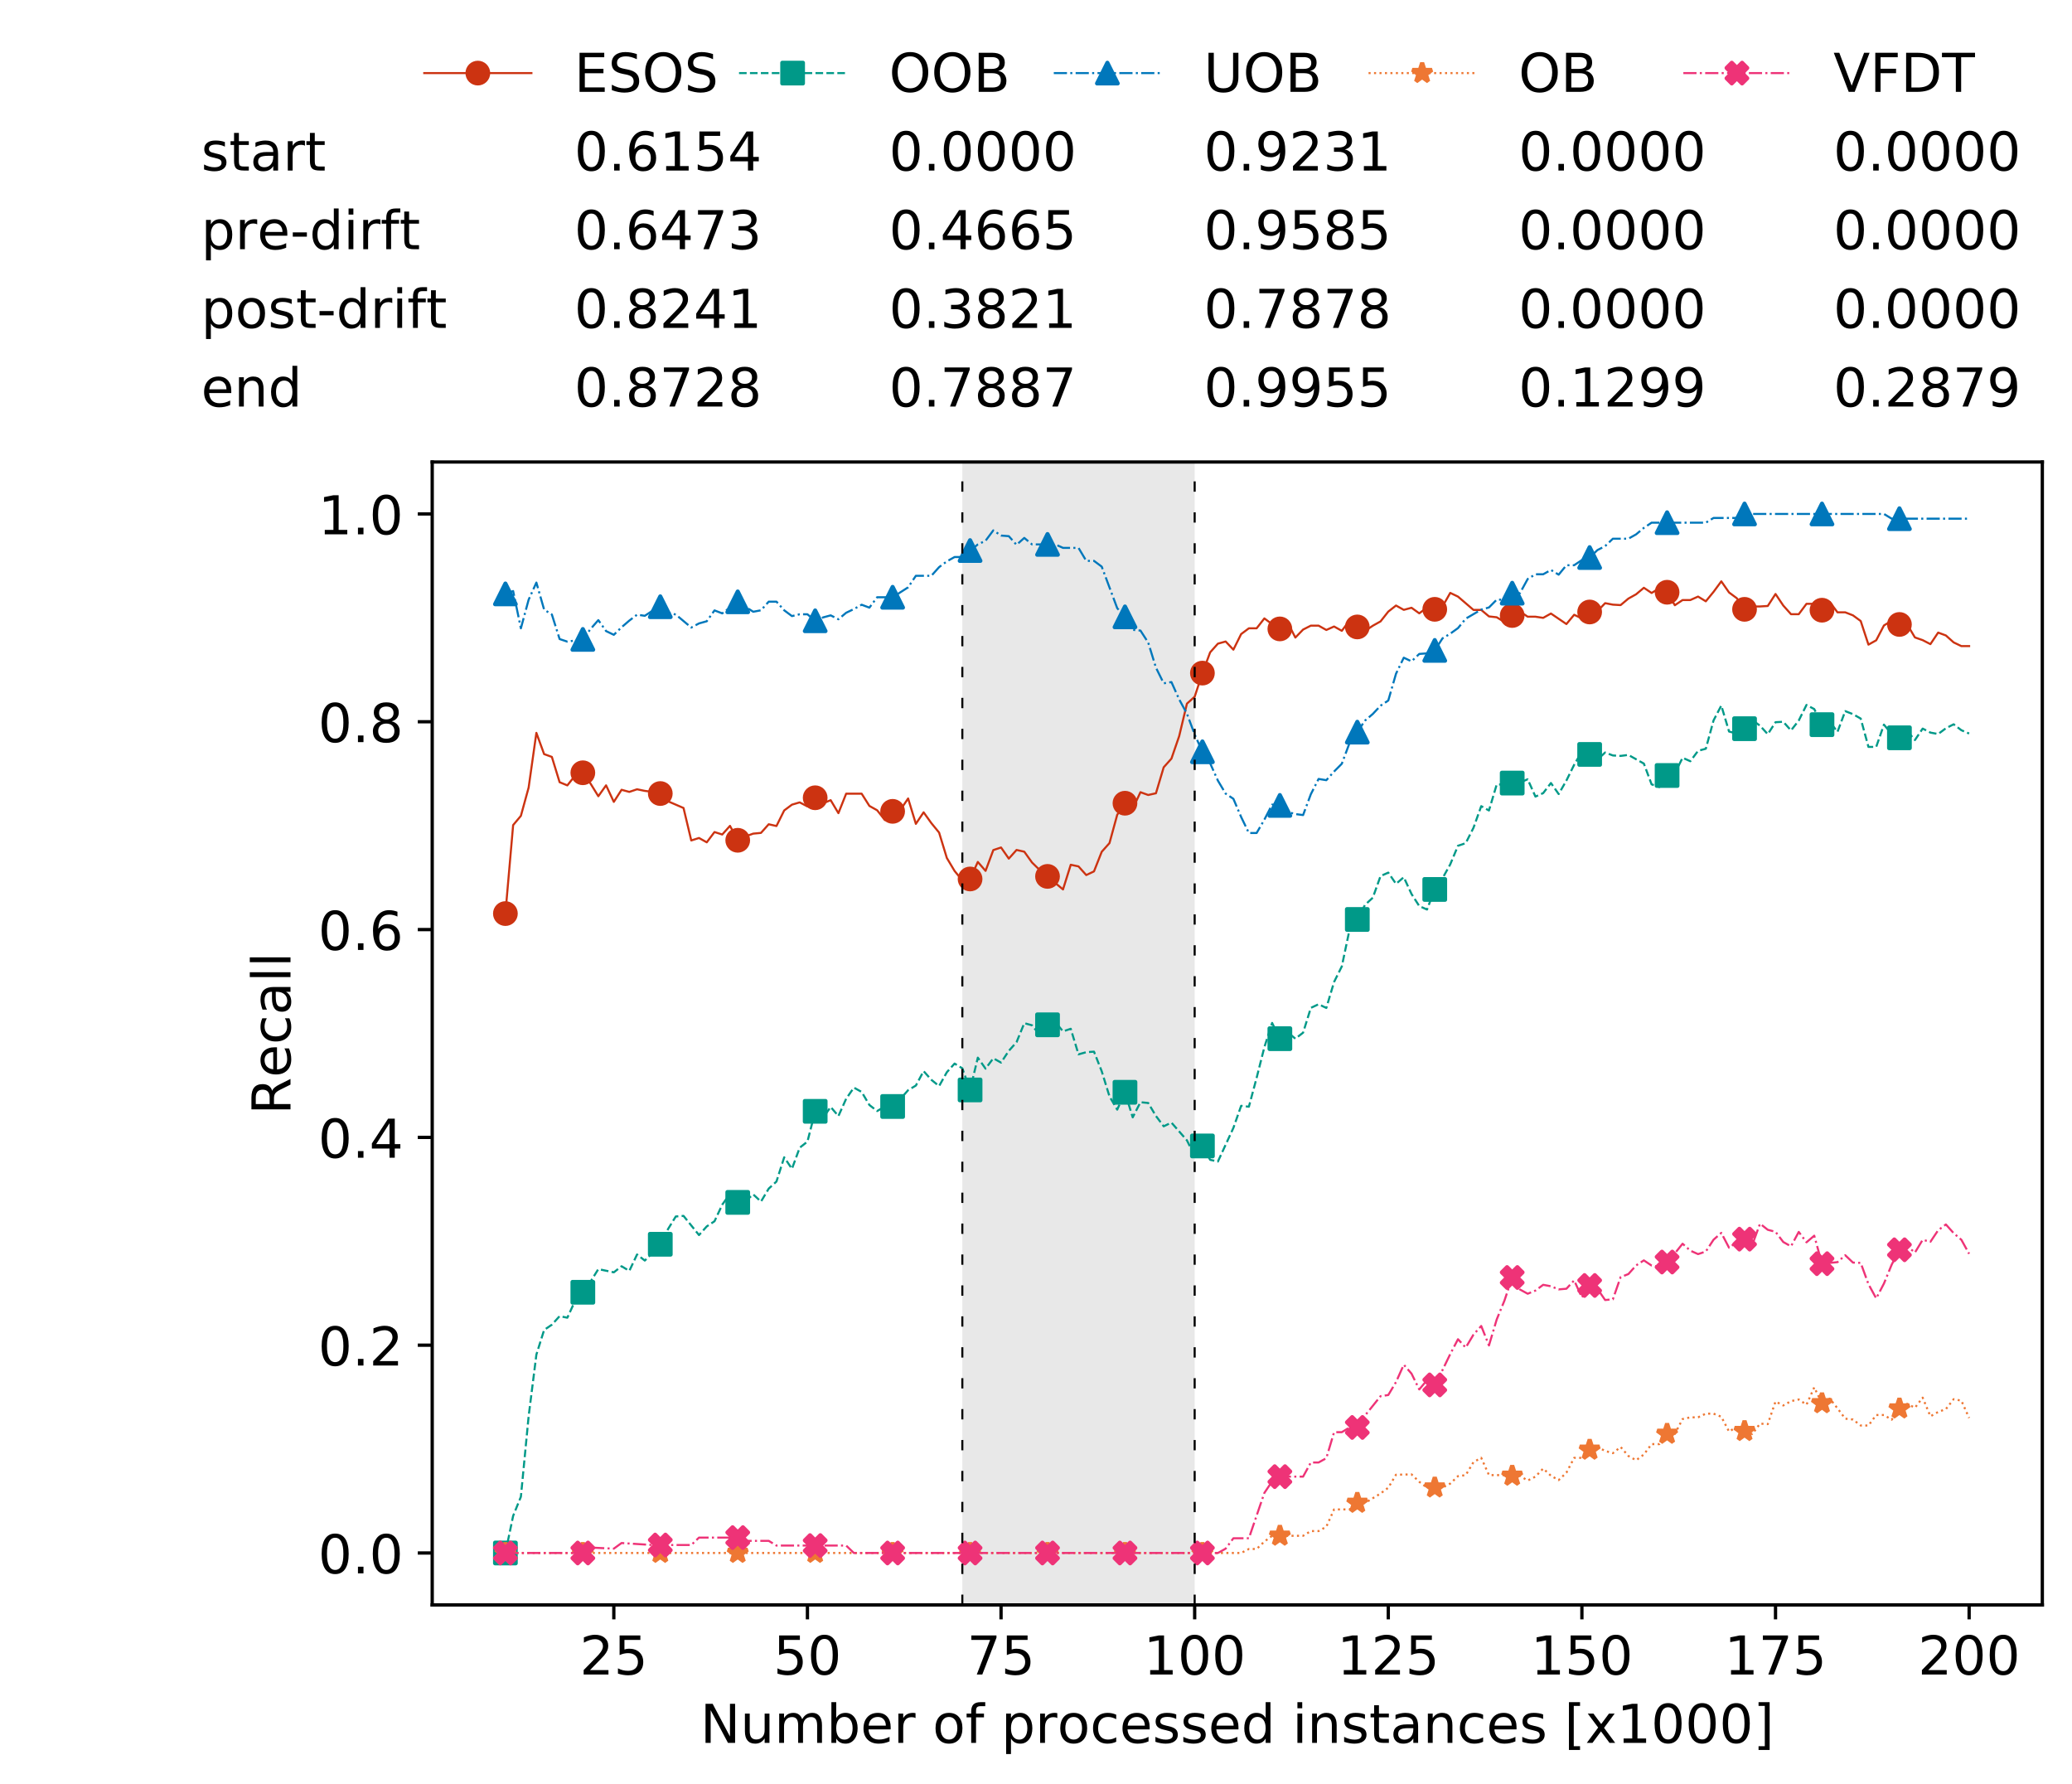 <?xml version="1.0" encoding="utf-8" standalone="no"?>
<!DOCTYPE svg PUBLIC "-//W3C//DTD SVG 1.1//EN"
  "http://www.w3.org/Graphics/SVG/1.1/DTD/svg11.dtd">
<!-- Created with matplotlib (https://matplotlib.org/) -->
<svg height="432.615pt" version="1.1" viewBox="0 0 502.65 432.615" width="502.65pt" xmlns="http://www.w3.org/2000/svg" xmlns:xlink="http://www.w3.org/1999/xlink">
 <defs>
  <style type="text/css">
*{stroke-linecap:butt;stroke-linejoin:round;white-space:pre;}
  </style>
 </defs>
 <g id="figure_1">
  <g id="patch_1">
   <path d="M 0 432.615 
L 502.65 432.615 
L 502.65 0 
L 0 0 
z
" style="fill:#ffffff;"/>
  </g>
  <g id="axes_1">
   <g id="patch_2">
    <path d="M 104.85 389.252 
L 495.45 389.252 
L 495.45 112.052 
L 104.85 112.052 
z
" style="fill:#ffffff;"/>
   </g>
   <g id="patch_3">
    <path clip-path="url(#p5c05e1e83d)" d="M 289.817 389.252 
L 289.817 112.052 
L 233.453 112.052 
L 233.453 389.252 
z
" style="fill:#d3d3d3;opacity:0.5;"/>
   </g>
   <g id="matplotlib.axis_1">
    <g id="xtick_1">
     <g id="line2d_1">
      <defs>
       <path d="M 0 0 
L 0 3.5 
" id="mae9a81fb12" style="stroke:#000000;stroke-width:0.8;"/>
      </defs>
      <g>
       <use style="stroke:#000000;stroke-width:0.8;" x="148.908" xlink:href="#mae9a81fb12" y="389.252"/>
      </g>
     </g>
     <g id="text_1">
      <!-- 25 -->
      <defs>
       <path d="M 19.188 8.297 
L 53.609 8.297 
L 53.609 0 
L 7.328 0 
L 7.328 8.297 
Q 12.938 14.109 22.625 23.891 
Q 32.328 33.688 34.812 36.531 
Q 39.547 41.844 41.422 45.531 
Q 43.312 49.219 43.312 52.781 
Q 43.312 58.594 39.234 62.25 
Q 35.156 65.922 28.609 65.922 
Q 23.969 65.922 18.812 64.312 
Q 13.672 62.703 7.812 59.422 
L 7.812 69.391 
Q 13.766 71.781 18.938 73 
Q 24.125 74.219 28.422 74.219 
Q 39.75 74.219 46.484 68.547 
Q 53.219 62.891 53.219 53.422 
Q 53.219 48.922 51.531 44.891 
Q 49.859 40.875 45.406 35.406 
Q 44.188 33.984 37.641 27.219 
Q 31.109 20.453 19.188 8.297 
z
" id="DejaVuSans-50"/>
       <path d="M 10.797 72.906 
L 49.516 72.906 
L 49.516 64.594 
L 19.828 64.594 
L 19.828 46.734 
Q 21.969 47.469 24.109 47.828 
Q 26.266 48.188 28.422 48.188 
Q 40.625 48.188 47.75 41.5 
Q 54.891 34.812 54.891 23.391 
Q 54.891 11.625 47.562 5.094 
Q 40.234 -1.422 26.906 -1.422 
Q 22.312 -1.422 17.547 -0.641 
Q 12.797 0.141 7.719 1.703 
L 7.719 11.625 
Q 12.109 9.234 16.797 8.062 
Q 21.484 6.891 26.703 6.891 
Q 35.156 6.891 40.078 11.328 
Q 45.016 15.766 45.016 23.391 
Q 45.016 31 40.078 35.438 
Q 35.156 39.891 26.703 39.891 
Q 22.75 39.891 18.812 39.016 
Q 14.891 38.141 10.797 36.281 
z
" id="DejaVuSans-53"/>
      </defs>
      <g transform="translate(140.636 406.13)scale(0.13 -0.13)">
       <use xlink:href="#DejaVuSans-50"/>
       <use x="63.623" xlink:href="#DejaVuSans-53"/>
      </g>
     </g>
    </g>
    <g id="xtick_2">
     <g id="line2d_2">
      <g>
       <use style="stroke:#000000;stroke-width:0.8;" x="195.877" xlink:href="#mae9a81fb12" y="389.252"/>
      </g>
     </g>
     <g id="text_2">
      <!-- 50 -->
      <defs>
       <path d="M 31.781 66.406 
Q 24.172 66.406 20.328 58.906 
Q 16.5 51.422 16.5 36.375 
Q 16.5 21.391 20.328 13.891 
Q 24.172 6.391 31.781 6.391 
Q 39.453 6.391 43.281 13.891 
Q 47.125 21.391 47.125 36.375 
Q 47.125 51.422 43.281 58.906 
Q 39.453 66.406 31.781 66.406 
z
M 31.781 74.219 
Q 44.047 74.219 50.516 64.516 
Q 56.984 54.828 56.984 36.375 
Q 56.984 17.969 50.516 8.266 
Q 44.047 -1.422 31.781 -1.422 
Q 19.531 -1.422 13.062 8.266 
Q 6.594 17.969 6.594 36.375 
Q 6.594 54.828 13.062 64.516 
Q 19.531 74.219 31.781 74.219 
z
" id="DejaVuSans-48"/>
      </defs>
      <g transform="translate(187.606 406.13)scale(0.13 -0.13)">
       <use xlink:href="#DejaVuSans-53"/>
       <use x="63.623" xlink:href="#DejaVuSans-48"/>
      </g>
     </g>
    </g>
    <g id="xtick_3">
     <g id="line2d_3">
      <g>
       <use style="stroke:#000000;stroke-width:0.8;" x="242.847" xlink:href="#mae9a81fb12" y="389.252"/>
      </g>
     </g>
     <g id="text_3">
      <!-- 75 -->
      <defs>
       <path d="M 8.203 72.906 
L 55.078 72.906 
L 55.078 68.703 
L 28.609 0 
L 18.312 0 
L 43.219 64.594 
L 8.203 64.594 
z
" id="DejaVuSans-55"/>
      </defs>
      <g transform="translate(234.576 406.13)scale(0.13 -0.13)">
       <use xlink:href="#DejaVuSans-55"/>
       <use x="63.623" xlink:href="#DejaVuSans-53"/>
      </g>
     </g>
    </g>
    <g id="xtick_4">
     <g id="line2d_4">
      <g>
       <use style="stroke:#000000;stroke-width:0.8;" x="289.817" xlink:href="#mae9a81fb12" y="389.252"/>
      </g>
     </g>
     <g id="text_4">
      <!-- 100 -->
      <defs>
       <path d="M 12.406 8.297 
L 28.516 8.297 
L 28.516 63.922 
L 10.984 60.406 
L 10.984 69.391 
L 28.422 72.906 
L 38.281 72.906 
L 38.281 8.297 
L 54.391 8.297 
L 54.391 0 
L 12.406 0 
z
" id="DejaVuSans-49"/>
      </defs>
      <g transform="translate(277.41 406.13)scale(0.13 -0.13)">
       <use xlink:href="#DejaVuSans-49"/>
       <use x="63.623" xlink:href="#DejaVuSans-48"/>
       <use x="127.246" xlink:href="#DejaVuSans-48"/>
      </g>
     </g>
    </g>
    <g id="xtick_5">
     <g id="line2d_5">
      <g>
       <use style="stroke:#000000;stroke-width:0.8;" x="336.786" xlink:href="#mae9a81fb12" y="389.252"/>
      </g>
     </g>
     <g id="text_5">
      <!-- 125 -->
      <g transform="translate(324.379 406.13)scale(0.13 -0.13)">
       <use xlink:href="#DejaVuSans-49"/>
       <use x="63.623" xlink:href="#DejaVuSans-50"/>
       <use x="127.246" xlink:href="#DejaVuSans-53"/>
      </g>
     </g>
    </g>
    <g id="xtick_6">
     <g id="line2d_6">
      <g>
       <use style="stroke:#000000;stroke-width:0.8;" x="383.756" xlink:href="#mae9a81fb12" y="389.252"/>
      </g>
     </g>
     <g id="text_6">
      <!-- 150 -->
      <g transform="translate(371.349 406.13)scale(0.13 -0.13)">
       <use xlink:href="#DejaVuSans-49"/>
       <use x="63.623" xlink:href="#DejaVuSans-53"/>
       <use x="127.246" xlink:href="#DejaVuSans-48"/>
      </g>
     </g>
    </g>
    <g id="xtick_7">
     <g id="line2d_7">
      <g>
       <use style="stroke:#000000;stroke-width:0.8;" x="430.726" xlink:href="#mae9a81fb12" y="389.252"/>
      </g>
     </g>
     <g id="text_7">
      <!-- 175 -->
      <g transform="translate(418.319 406.13)scale(0.13 -0.13)">
       <use xlink:href="#DejaVuSans-49"/>
       <use x="63.623" xlink:href="#DejaVuSans-55"/>
       <use x="127.246" xlink:href="#DejaVuSans-53"/>
      </g>
     </g>
    </g>
    <g id="xtick_8">
     <g id="line2d_8">
      <g>
       <use style="stroke:#000000;stroke-width:0.8;" x="477.695" xlink:href="#mae9a81fb12" y="389.252"/>
      </g>
     </g>
     <g id="text_8">
      <!-- 200 -->
      <g transform="translate(465.289 406.13)scale(0.13 -0.13)">
       <use xlink:href="#DejaVuSans-50"/>
       <use x="63.623" xlink:href="#DejaVuSans-48"/>
       <use x="127.246" xlink:href="#DejaVuSans-48"/>
      </g>
     </g>
    </g>
    <g id="text_9">
     <!-- Number of processed instances [x1000] -->
     <defs>
      <path d="M 9.812 72.906 
L 23.094 72.906 
L 55.422 11.922 
L 55.422 72.906 
L 64.984 72.906 
L 64.984 0 
L 51.703 0 
L 19.391 60.984 
L 19.391 0 
L 9.812 0 
z
" id="DejaVuSans-78"/>
      <path d="M 8.5 21.578 
L 8.5 54.688 
L 17.484 54.688 
L 17.484 21.922 
Q 17.484 14.156 20.5 10.266 
Q 23.531 6.391 29.594 6.391 
Q 36.859 6.391 41.078 11.031 
Q 45.312 15.672 45.312 23.688 
L 45.312 54.688 
L 54.297 54.688 
L 54.297 0 
L 45.312 0 
L 45.312 8.406 
Q 42.047 3.422 37.719 1 
Q 33.406 -1.422 27.688 -1.422 
Q 18.266 -1.422 13.375 4.438 
Q 8.5 10.297 8.5 21.578 
z
M 31.109 56 
z
" id="DejaVuSans-117"/>
      <path d="M 52 44.188 
Q 55.375 50.25 60.062 53.125 
Q 64.75 56 71.094 56 
Q 79.641 56 84.281 50.016 
Q 88.922 44.047 88.922 33.016 
L 88.922 0 
L 79.891 0 
L 79.891 32.719 
Q 79.891 40.578 77.094 44.375 
Q 74.312 48.188 68.609 48.188 
Q 61.625 48.188 57.562 43.547 
Q 53.516 38.922 53.516 30.906 
L 53.516 0 
L 44.484 0 
L 44.484 32.719 
Q 44.484 40.625 41.703 44.406 
Q 38.922 48.188 33.109 48.188 
Q 26.219 48.188 22.156 43.531 
Q 18.109 38.875 18.109 30.906 
L 18.109 0 
L 9.078 0 
L 9.078 54.688 
L 18.109 54.688 
L 18.109 46.188 
Q 21.188 51.219 25.484 53.609 
Q 29.781 56 35.688 56 
Q 41.656 56 45.828 52.969 
Q 50 49.953 52 44.188 
z
" id="DejaVuSans-109"/>
      <path d="M 48.688 27.297 
Q 48.688 37.203 44.609 42.844 
Q 40.531 48.484 33.406 48.484 
Q 26.266 48.484 22.188 42.844 
Q 18.109 37.203 18.109 27.297 
Q 18.109 17.391 22.188 11.75 
Q 26.266 6.109 33.406 6.109 
Q 40.531 6.109 44.609 11.75 
Q 48.688 17.391 48.688 27.297 
z
M 18.109 46.391 
Q 20.953 51.266 25.266 53.625 
Q 29.594 56 35.594 56 
Q 45.562 56 51.781 48.094 
Q 58.016 40.188 58.016 27.297 
Q 58.016 14.406 51.781 6.484 
Q 45.562 -1.422 35.594 -1.422 
Q 29.594 -1.422 25.266 0.953 
Q 20.953 3.328 18.109 8.203 
L 18.109 0 
L 9.078 0 
L 9.078 75.984 
L 18.109 75.984 
z
" id="DejaVuSans-98"/>
      <path d="M 56.203 29.594 
L 56.203 25.203 
L 14.891 25.203 
Q 15.484 15.922 20.484 11.062 
Q 25.484 6.203 34.422 6.203 
Q 39.594 6.203 44.453 7.469 
Q 49.312 8.734 54.109 11.281 
L 54.109 2.781 
Q 49.266 0.734 44.188 -0.344 
Q 39.109 -1.422 33.891 -1.422 
Q 20.797 -1.422 13.156 6.188 
Q 5.516 13.812 5.516 26.812 
Q 5.516 40.234 12.766 48.109 
Q 20.016 56 32.328 56 
Q 43.359 56 49.781 48.891 
Q 56.203 41.797 56.203 29.594 
z
M 47.219 32.234 
Q 47.125 39.594 43.094 43.984 
Q 39.062 48.391 32.422 48.391 
Q 24.906 48.391 20.391 44.141 
Q 15.875 39.891 15.188 32.172 
z
" id="DejaVuSans-101"/>
      <path d="M 41.109 46.297 
Q 39.594 47.172 37.812 47.578 
Q 36.031 48 33.891 48 
Q 26.266 48 22.188 43.047 
Q 18.109 38.094 18.109 28.812 
L 18.109 0 
L 9.078 0 
L 9.078 54.688 
L 18.109 54.688 
L 18.109 46.188 
Q 20.953 51.172 25.484 53.578 
Q 30.031 56 36.531 56 
Q 37.453 56 38.578 55.875 
Q 39.703 55.766 41.062 55.516 
z
" id="DejaVuSans-114"/>
      <path id="DejaVuSans-32"/>
      <path d="M 30.609 48.391 
Q 23.391 48.391 19.188 42.75 
Q 14.984 37.109 14.984 27.297 
Q 14.984 17.484 19.156 11.844 
Q 23.344 6.203 30.609 6.203 
Q 37.797 6.203 41.984 11.859 
Q 46.188 17.531 46.188 27.297 
Q 46.188 37.016 41.984 42.703 
Q 37.797 48.391 30.609 48.391 
z
M 30.609 56 
Q 42.328 56 49.016 48.375 
Q 55.719 40.766 55.719 27.297 
Q 55.719 13.875 49.016 6.219 
Q 42.328 -1.422 30.609 -1.422 
Q 18.844 -1.422 12.172 6.219 
Q 5.516 13.875 5.516 27.297 
Q 5.516 40.766 12.172 48.375 
Q 18.844 56 30.609 56 
z
" id="DejaVuSans-111"/>
      <path d="M 37.109 75.984 
L 37.109 68.5 
L 28.516 68.5 
Q 23.688 68.5 21.797 66.547 
Q 19.922 64.594 19.922 59.516 
L 19.922 54.688 
L 34.719 54.688 
L 34.719 47.703 
L 19.922 47.703 
L 19.922 0 
L 10.891 0 
L 10.891 47.703 
L 2.297 47.703 
L 2.297 54.688 
L 10.891 54.688 
L 10.891 58.5 
Q 10.891 67.625 15.141 71.797 
Q 19.391 75.984 28.609 75.984 
z
" id="DejaVuSans-102"/>
      <path d="M 18.109 8.203 
L 18.109 -20.797 
L 9.078 -20.797 
L 9.078 54.688 
L 18.109 54.688 
L 18.109 46.391 
Q 20.953 51.266 25.266 53.625 
Q 29.594 56 35.594 56 
Q 45.562 56 51.781 48.094 
Q 58.016 40.188 58.016 27.297 
Q 58.016 14.406 51.781 6.484 
Q 45.562 -1.422 35.594 -1.422 
Q 29.594 -1.422 25.266 0.953 
Q 20.953 3.328 18.109 8.203 
z
M 48.688 27.297 
Q 48.688 37.203 44.609 42.844 
Q 40.531 48.484 33.406 48.484 
Q 26.266 48.484 22.188 42.844 
Q 18.109 37.203 18.109 27.297 
Q 18.109 17.391 22.188 11.75 
Q 26.266 6.109 33.406 6.109 
Q 40.531 6.109 44.609 11.75 
Q 48.688 17.391 48.688 27.297 
z
" id="DejaVuSans-112"/>
      <path d="M 48.781 52.594 
L 48.781 44.188 
Q 44.969 46.297 41.141 47.344 
Q 37.312 48.391 33.406 48.391 
Q 24.656 48.391 19.812 42.844 
Q 14.984 37.312 14.984 27.297 
Q 14.984 17.281 19.812 11.734 
Q 24.656 6.203 33.406 6.203 
Q 37.312 6.203 41.141 7.25 
Q 44.969 8.297 48.781 10.406 
L 48.781 2.094 
Q 45.016 0.344 40.984 -0.531 
Q 36.969 -1.422 32.422 -1.422 
Q 20.062 -1.422 12.781 6.344 
Q 5.516 14.109 5.516 27.297 
Q 5.516 40.672 12.859 48.328 
Q 20.219 56 33.016 56 
Q 37.156 56 41.109 55.141 
Q 45.062 54.297 48.781 52.594 
z
" id="DejaVuSans-99"/>
      <path d="M 44.281 53.078 
L 44.281 44.578 
Q 40.484 46.531 36.375 47.5 
Q 32.281 48.484 27.875 48.484 
Q 21.188 48.484 17.844 46.438 
Q 14.5 44.391 14.5 40.281 
Q 14.5 37.156 16.891 35.375 
Q 19.281 33.594 26.516 31.984 
L 29.594 31.297 
Q 39.156 29.25 43.188 25.516 
Q 47.219 21.781 47.219 15.094 
Q 47.219 7.469 41.188 3.016 
Q 35.156 -1.422 24.609 -1.422 
Q 20.219 -1.422 15.453 -0.562 
Q 10.688 0.297 5.422 2 
L 5.422 11.281 
Q 10.406 8.688 15.234 7.391 
Q 20.062 6.109 24.812 6.109 
Q 31.156 6.109 34.562 8.281 
Q 37.984 10.453 37.984 14.406 
Q 37.984 18.062 35.516 20.016 
Q 33.062 21.969 24.703 23.781 
L 21.578 24.516 
Q 13.234 26.266 9.516 29.906 
Q 5.812 33.547 5.812 39.891 
Q 5.812 47.609 11.281 51.797 
Q 16.75 56 26.812 56 
Q 31.781 56 36.172 55.266 
Q 40.578 54.547 44.281 53.078 
z
" id="DejaVuSans-115"/>
      <path d="M 45.406 46.391 
L 45.406 75.984 
L 54.391 75.984 
L 54.391 0 
L 45.406 0 
L 45.406 8.203 
Q 42.578 3.328 38.25 0.953 
Q 33.938 -1.422 27.875 -1.422 
Q 17.969 -1.422 11.734 6.484 
Q 5.516 14.406 5.516 27.297 
Q 5.516 40.188 11.734 48.094 
Q 17.969 56 27.875 56 
Q 33.938 56 38.25 53.625 
Q 42.578 51.266 45.406 46.391 
z
M 14.797 27.297 
Q 14.797 17.391 18.875 11.75 
Q 22.953 6.109 30.078 6.109 
Q 37.203 6.109 41.297 11.75 
Q 45.406 17.391 45.406 27.297 
Q 45.406 37.203 41.297 42.844 
Q 37.203 48.484 30.078 48.484 
Q 22.953 48.484 18.875 42.844 
Q 14.797 37.203 14.797 27.297 
z
" id="DejaVuSans-100"/>
      <path d="M 9.422 54.688 
L 18.406 54.688 
L 18.406 0 
L 9.422 0 
z
M 9.422 75.984 
L 18.406 75.984 
L 18.406 64.594 
L 9.422 64.594 
z
" id="DejaVuSans-105"/>
      <path d="M 54.891 33.016 
L 54.891 0 
L 45.906 0 
L 45.906 32.719 
Q 45.906 40.484 42.875 44.328 
Q 39.844 48.188 33.797 48.188 
Q 26.516 48.188 22.312 43.547 
Q 18.109 38.922 18.109 30.906 
L 18.109 0 
L 9.078 0 
L 9.078 54.688 
L 18.109 54.688 
L 18.109 46.188 
Q 21.344 51.125 25.703 53.562 
Q 30.078 56 35.797 56 
Q 45.219 56 50.047 50.172 
Q 54.891 44.344 54.891 33.016 
z
" id="DejaVuSans-110"/>
      <path d="M 18.312 70.219 
L 18.312 54.688 
L 36.812 54.688 
L 36.812 47.703 
L 18.312 47.703 
L 18.312 18.016 
Q 18.312 11.328 20.141 9.422 
Q 21.969 7.516 27.594 7.516 
L 36.812 7.516 
L 36.812 0 
L 27.594 0 
Q 17.188 0 13.234 3.875 
Q 9.281 7.766 9.281 18.016 
L 9.281 47.703 
L 2.688 47.703 
L 2.688 54.688 
L 9.281 54.688 
L 9.281 70.219 
z
" id="DejaVuSans-116"/>
      <path d="M 34.281 27.484 
Q 23.391 27.484 19.188 25 
Q 14.984 22.516 14.984 16.5 
Q 14.984 11.719 18.141 8.906 
Q 21.297 6.109 26.703 6.109 
Q 34.188 6.109 38.703 11.406 
Q 43.219 16.703 43.219 25.484 
L 43.219 27.484 
z
M 52.203 31.203 
L 52.203 0 
L 43.219 0 
L 43.219 8.297 
Q 40.141 3.328 35.547 0.953 
Q 30.953 -1.422 24.312 -1.422 
Q 15.922 -1.422 10.953 3.297 
Q 6 8.016 6 15.922 
Q 6 25.141 12.172 29.828 
Q 18.359 34.516 30.609 34.516 
L 43.219 34.516 
L 43.219 35.406 
Q 43.219 41.609 39.141 45 
Q 35.062 48.391 27.688 48.391 
Q 23 48.391 18.547 47.266 
Q 14.109 46.141 10.016 43.891 
L 10.016 52.203 
Q 14.938 54.109 19.578 55.047 
Q 24.219 56 28.609 56 
Q 40.484 56 46.344 49.844 
Q 52.203 43.703 52.203 31.203 
z
" id="DejaVuSans-97"/>
      <path d="M 8.594 75.984 
L 29.297 75.984 
L 29.297 69 
L 17.578 69 
L 17.578 -6.203 
L 29.297 -6.203 
L 29.297 -13.188 
L 8.594 -13.188 
z
" id="DejaVuSans-91"/>
      <path d="M 54.891 54.688 
L 35.109 28.078 
L 55.906 0 
L 45.312 0 
L 29.391 21.484 
L 13.484 0 
L 2.875 0 
L 24.125 28.609 
L 4.688 54.688 
L 15.281 54.688 
L 29.781 35.203 
L 44.281 54.688 
z
" id="DejaVuSans-120"/>
      <path d="M 30.422 75.984 
L 30.422 -13.188 
L 9.719 -13.188 
L 9.719 -6.203 
L 21.391 -6.203 
L 21.391 69 
L 9.719 69 
L 9.719 75.984 
z
" id="DejaVuSans-93"/>
     </defs>
     <g transform="translate(169.881 422.711)scale(0.13 -0.13)">
      <use xlink:href="#DejaVuSans-78"/>
      <use x="74.805" xlink:href="#DejaVuSans-117"/>
      <use x="138.184" xlink:href="#DejaVuSans-109"/>
      <use x="235.596" xlink:href="#DejaVuSans-98"/>
      <use x="299.072" xlink:href="#DejaVuSans-101"/>
      <use x="360.596" xlink:href="#DejaVuSans-114"/>
      <use x="401.709" xlink:href="#DejaVuSans-32"/>
      <use x="433.496" xlink:href="#DejaVuSans-111"/>
      <use x="494.678" xlink:href="#DejaVuSans-102"/>
      <use x="529.883" xlink:href="#DejaVuSans-32"/>
      <use x="561.67" xlink:href="#DejaVuSans-112"/>
      <use x="625.146" xlink:href="#DejaVuSans-114"/>
      <use x="666.229" xlink:href="#DejaVuSans-111"/>
      <use x="727.41" xlink:href="#DejaVuSans-99"/>
      <use x="782.391" xlink:href="#DejaVuSans-101"/>
      <use x="843.914" xlink:href="#DejaVuSans-115"/>
      <use x="896.014" xlink:href="#DejaVuSans-115"/>
      <use x="948.113" xlink:href="#DejaVuSans-101"/>
      <use x="1009.637" xlink:href="#DejaVuSans-100"/>
      <use x="1073.113" xlink:href="#DejaVuSans-32"/>
      <use x="1104.9" xlink:href="#DejaVuSans-105"/>
      <use x="1132.684" xlink:href="#DejaVuSans-110"/>
      <use x="1196.062" xlink:href="#DejaVuSans-115"/>
      <use x="1248.162" xlink:href="#DejaVuSans-116"/>
      <use x="1287.371" xlink:href="#DejaVuSans-97"/>
      <use x="1348.65" xlink:href="#DejaVuSans-110"/>
      <use x="1412.029" xlink:href="#DejaVuSans-99"/>
      <use x="1467.01" xlink:href="#DejaVuSans-101"/>
      <use x="1528.533" xlink:href="#DejaVuSans-115"/>
      <use x="1580.633" xlink:href="#DejaVuSans-32"/>
      <use x="1612.42" xlink:href="#DejaVuSans-91"/>
      <use x="1651.434" xlink:href="#DejaVuSans-120"/>
      <use x="1710.613" xlink:href="#DejaVuSans-49"/>
      <use x="1774.236" xlink:href="#DejaVuSans-48"/>
      <use x="1837.859" xlink:href="#DejaVuSans-48"/>
      <use x="1901.482" xlink:href="#DejaVuSans-48"/>
      <use x="1965.105" xlink:href="#DejaVuSans-93"/>
     </g>
    </g>
   </g>
   <g id="matplotlib.axis_2">
    <g id="ytick_1">
     <g id="line2d_9">
      <defs>
       <path d="M 0 0 
L -3.5 0 
" id="me6b28f5de3" style="stroke:#000000;stroke-width:0.8;"/>
      </defs>
      <g>
       <use style="stroke:#000000;stroke-width:0.8;" x="104.85" xlink:href="#me6b28f5de3" y="376.652"/>
      </g>
     </g>
     <g id="text_10">
      <!-- 0.0 -->
      <defs>
       <path d="M 10.688 12.406 
L 21 12.406 
L 21 0 
L 10.688 0 
z
" id="DejaVuSans-46"/>
      </defs>
      <g transform="translate(77.176 381.591)scale(0.13 -0.13)">
       <use xlink:href="#DejaVuSans-48"/>
       <use x="63.623" xlink:href="#DejaVuSans-46"/>
       <use x="95.41" xlink:href="#DejaVuSans-48"/>
      </g>
     </g>
    </g>
    <g id="ytick_2">
     <g id="line2d_10">
      <g>
       <use style="stroke:#000000;stroke-width:0.8;" x="104.85" xlink:href="#me6b28f5de3" y="326.252"/>
      </g>
     </g>
     <g id="text_11">
      <!-- 0.2 -->
      <g transform="translate(77.176 331.191)scale(0.13 -0.13)">
       <use xlink:href="#DejaVuSans-48"/>
       <use x="63.623" xlink:href="#DejaVuSans-46"/>
       <use x="95.41" xlink:href="#DejaVuSans-50"/>
      </g>
     </g>
    </g>
    <g id="ytick_3">
     <g id="line2d_11">
      <g>
       <use style="stroke:#000000;stroke-width:0.8;" x="104.85" xlink:href="#me6b28f5de3" y="275.852"/>
      </g>
     </g>
     <g id="text_12">
      <!-- 0.4 -->
      <defs>
       <path d="M 37.797 64.312 
L 12.891 25.391 
L 37.797 25.391 
z
M 35.203 72.906 
L 47.609 72.906 
L 47.609 25.391 
L 58.016 25.391 
L 58.016 17.188 
L 47.609 17.188 
L 47.609 0 
L 37.797 0 
L 37.797 17.188 
L 4.891 17.188 
L 4.891 26.703 
z
" id="DejaVuSans-52"/>
      </defs>
      <g transform="translate(77.176 280.791)scale(0.13 -0.13)">
       <use xlink:href="#DejaVuSans-48"/>
       <use x="63.623" xlink:href="#DejaVuSans-46"/>
       <use x="95.41" xlink:href="#DejaVuSans-52"/>
      </g>
     </g>
    </g>
    <g id="ytick_4">
     <g id="line2d_12">
      <g>
       <use style="stroke:#000000;stroke-width:0.8;" x="104.85" xlink:href="#me6b28f5de3" y="225.452"/>
      </g>
     </g>
     <g id="text_13">
      <!-- 0.6 -->
      <defs>
       <path d="M 33.016 40.375 
Q 26.375 40.375 22.484 35.828 
Q 18.609 31.297 18.609 23.391 
Q 18.609 15.531 22.484 10.953 
Q 26.375 6.391 33.016 6.391 
Q 39.656 6.391 43.531 10.953 
Q 47.406 15.531 47.406 23.391 
Q 47.406 31.297 43.531 35.828 
Q 39.656 40.375 33.016 40.375 
z
M 52.594 71.297 
L 52.594 62.312 
Q 48.875 64.062 45.094 64.984 
Q 41.312 65.922 37.594 65.922 
Q 27.828 65.922 22.672 59.328 
Q 17.531 52.734 16.797 39.406 
Q 19.672 43.656 24.016 45.922 
Q 28.375 48.188 33.594 48.188 
Q 44.578 48.188 50.953 41.516 
Q 57.328 34.859 57.328 23.391 
Q 57.328 12.156 50.688 5.359 
Q 44.047 -1.422 33.016 -1.422 
Q 20.359 -1.422 13.672 8.266 
Q 6.984 17.969 6.984 36.375 
Q 6.984 53.656 15.188 63.938 
Q 23.391 74.219 37.203 74.219 
Q 40.922 74.219 44.703 73.484 
Q 48.484 72.75 52.594 71.297 
z
" id="DejaVuSans-54"/>
      </defs>
      <g transform="translate(77.176 230.391)scale(0.13 -0.13)">
       <use xlink:href="#DejaVuSans-48"/>
       <use x="63.623" xlink:href="#DejaVuSans-46"/>
       <use x="95.41" xlink:href="#DejaVuSans-54"/>
      </g>
     </g>
    </g>
    <g id="ytick_5">
     <g id="line2d_13">
      <g>
       <use style="stroke:#000000;stroke-width:0.8;" x="104.85" xlink:href="#me6b28f5de3" y="175.052"/>
      </g>
     </g>
     <g id="text_14">
      <!-- 0.8 -->
      <defs>
       <path d="M 31.781 34.625 
Q 24.75 34.625 20.719 30.859 
Q 16.703 27.094 16.703 20.516 
Q 16.703 13.922 20.719 10.156 
Q 24.75 6.391 31.781 6.391 
Q 38.812 6.391 42.859 10.172 
Q 46.922 13.969 46.922 20.516 
Q 46.922 27.094 42.891 30.859 
Q 38.875 34.625 31.781 34.625 
z
M 21.922 38.812 
Q 15.578 40.375 12.031 44.719 
Q 8.5 49.078 8.5 55.328 
Q 8.5 64.062 14.719 69.141 
Q 20.953 74.219 31.781 74.219 
Q 42.672 74.219 48.875 69.141 
Q 55.078 64.062 55.078 55.328 
Q 55.078 49.078 51.531 44.719 
Q 48 40.375 41.703 38.812 
Q 48.828 37.156 52.797 32.312 
Q 56.781 27.484 56.781 20.516 
Q 56.781 9.906 50.312 4.234 
Q 43.844 -1.422 31.781 -1.422 
Q 19.734 -1.422 13.25 4.234 
Q 6.781 9.906 6.781 20.516 
Q 6.781 27.484 10.781 32.312 
Q 14.797 37.156 21.922 38.812 
z
M 18.312 54.391 
Q 18.312 48.734 21.844 45.562 
Q 25.391 42.391 31.781 42.391 
Q 38.141 42.391 41.719 45.562 
Q 45.312 48.734 45.312 54.391 
Q 45.312 60.062 41.719 63.234 
Q 38.141 66.406 31.781 66.406 
Q 25.391 66.406 21.844 63.234 
Q 18.312 60.062 18.312 54.391 
z
" id="DejaVuSans-56"/>
      </defs>
      <g transform="translate(77.176 179.991)scale(0.13 -0.13)">
       <use xlink:href="#DejaVuSans-48"/>
       <use x="63.623" xlink:href="#DejaVuSans-46"/>
       <use x="95.41" xlink:href="#DejaVuSans-56"/>
      </g>
     </g>
    </g>
    <g id="ytick_6">
     <g id="line2d_14">
      <g>
       <use style="stroke:#000000;stroke-width:0.8;" x="104.85" xlink:href="#me6b28f5de3" y="124.652"/>
      </g>
     </g>
     <g id="text_15">
      <!-- 1.0 -->
      <g transform="translate(77.176 129.591)scale(0.13 -0.13)">
       <use xlink:href="#DejaVuSans-49"/>
       <use x="63.623" xlink:href="#DejaVuSans-46"/>
       <use x="95.41" xlink:href="#DejaVuSans-48"/>
      </g>
     </g>
    </g>
    <g id="text_16">
     <!-- Recall -->
     <defs>
      <path d="M 44.391 34.188 
Q 47.562 33.109 50.562 29.594 
Q 53.562 26.078 56.594 19.922 
L 66.609 0 
L 56 0 
L 46.688 18.703 
Q 43.062 26.031 39.672 28.422 
Q 36.281 30.812 30.422 30.812 
L 19.672 30.812 
L 19.672 0 
L 9.812 0 
L 9.812 72.906 
L 32.078 72.906 
Q 44.578 72.906 50.734 67.672 
Q 56.891 62.453 56.891 51.906 
Q 56.891 45.016 53.688 40.469 
Q 50.484 35.938 44.391 34.188 
z
M 19.672 64.797 
L 19.672 38.922 
L 32.078 38.922 
Q 39.203 38.922 42.844 42.219 
Q 46.484 45.516 46.484 51.906 
Q 46.484 58.297 42.844 61.547 
Q 39.203 64.797 32.078 64.797 
z
" id="DejaVuSans-82"/>
      <path d="M 9.422 75.984 
L 18.406 75.984 
L 18.406 0 
L 9.422 0 
z
" id="DejaVuSans-108"/>
     </defs>
     <g transform="translate(70.472 270.333)rotate(-90)scale(0.13 -0.13)">
      <use xlink:href="#DejaVuSans-82"/>
      <use x="69.42" xlink:href="#DejaVuSans-101"/>
      <use x="130.943" xlink:href="#DejaVuSans-99"/>
      <use x="185.924" xlink:href="#DejaVuSans-97"/>
      <use x="247.203" xlink:href="#DejaVuSans-108"/>
      <use x="274.986" xlink:href="#DejaVuSans-108"/>
     </g>
    </g>
   </g>
   <g id="line2d_15"/>
   <g id="line2d_16"/>
   <g id="line2d_17"/>
   <g id="line2d_18"/>
   <g id="line2d_19"/>
   <g id="line2d_20">
    <path clip-path="url(#p5c05e1e83d)" d="M 122.605 221.575 
L 124.483 200.113 
L 126.362 197.869 
L 128.241 191.019 
L 130.12 177.746 
L 131.998 182.897 
L 133.877 183.576 
L 135.756 189.71 
L 137.635 190.482 
L 139.514 188.099 
L 141.392 187.422 
L 143.271 190.066 
L 145.15 193.111 
L 147.029 190.471 
L 148.908 194.483 
L 150.786 191.55 
L 152.665 192.062 
L 154.544 191.428 
L 156.423 191.815 
L 158.302 192.057 
L 160.18 192.46 
L 162.059 194.342 
L 165.817 195.965 
L 167.695 203.84 
L 169.574 203.24 
L 171.453 204.29 
L 173.332 201.798 
L 175.211 202.398 
L 177.089 200.298 
L 178.968 203.798 
L 180.847 202.853 
L 182.726 202.184 
L 184.605 202.009 
L 186.483 199.909 
L 188.362 200.339 
L 190.241 196.559 
L 192.12 195.159 
L 193.998 194.603 
L 195.877 195.585 
L 197.756 193.485 
L 199.635 194.833 
L 201.514 194.069 
L 203.392 197.219 
L 205.271 192.494 
L 209.029 192.494 
L 210.908 195.466 
L 212.786 196.516 
L 214.665 198.879 
L 216.544 196.779 
L 218.423 196.435 
L 220.302 193.653 
L 222.18 199.813 
L 224.059 197.013 
L 225.938 199.638 
L 227.817 201.929 
L 229.695 208.089 
L 231.574 211.239 
L 233.453 213.53 
L 235.332 213.18 
L 237.211 209.051 
L 239.089 211.214 
L 240.968 206.174 
L 242.847 205.544 
L 244.726 208.244 
L 246.605 206.144 
L 248.483 206.564 
L 250.362 209.189 
L 252.241 211.027 
L 257.877 215.718 
L 259.756 209.733 
L 261.635 210.133 
L 263.514 212.233 
L 265.392 211.342 
L 267.271 206.582 
L 269.15 204.482 
L 271.029 197.609 
L 272.908 194.809 
L 274.786 196.159 
L 276.665 192.134 
L 278.544 192.813 
L 280.423 192.393 
L 282.302 186.093 
L 284.18 183.993 
L 286.059 178.533 
L 287.938 170.658 
L 289.817 168.978 
L 291.695 163.25 
L 293.574 158.21 
L 295.453 156.11 
L 297.332 155.585 
L 299.211 157.565 
L 301.089 153.785 
L 302.968 152.385 
L 304.847 152.385 
L 306.726 149.985 
L 308.605 151.385 
L 310.483 152.531 
L 312.362 150.956 
L 314.241 154.631 
L 316.12 152.692 
L 317.998 151.738 
L 319.877 151.738 
L 321.756 152.788 
L 323.635 151.948 
L 325.514 152.998 
L 327.392 150.478 
L 329.271 152.053 
L 331.15 153.022 
L 333.029 151.762 
L 334.908 150.712 
L 336.786 148.332 
L 338.665 146.862 
L 340.544 147.912 
L 342.423 147.403 
L 344.302 148.753 
L 346.18 147.353 
L 348.059 147.782 
L 349.938 147.107 
L 351.817 143.796 
L 353.695 144.696 
L 357.453 147.925 
L 359.332 147.925 
L 361.211 149.5 
L 363.089 149.71 
L 364.968 150.856 
L 366.847 149.281 
L 368.726 148.312 
L 370.605 149.572 
L 372.483 149.572 
L 374.362 149.852 
L 376.241 148.802 
L 379.998 151.352 
L 381.877 149.102 
L 383.756 150.002 
L 385.635 148.427 
L 387.514 148.227 
L 389.392 146.288 
L 391.271 146.648 
L 393.15 146.756 
L 395.029 145.181 
L 396.908 144.131 
L 398.786 142.556 
L 400.665 143.816 
L 402.544 142.67 
L 404.423 143.64 
L 406.302 146.79 
L 408.18 145.53 
L 410.059 145.53 
L 411.938 144.69 
L 413.817 145.835 
L 415.695 143.544 
L 417.574 140.994 
L 419.453 143.694 
L 421.332 145.085 
L 423.211 147.785 
L 425.089 147.085 
L 426.968 147.085 
L 428.847 146.971 
L 430.726 144.063 
L 432.605 146.863 
L 434.483 148.963 
L 436.362 148.963 
L 438.241 146.443 
L 440.12 146.443 
L 441.998 147.994 
L 443.877 145.989 
L 445.756 148.509 
L 447.635 148.509 
L 449.514 149.244 
L 451.392 150.619 
L 453.271 156.346 
L 455.15 155.296 
L 457.029 151.696 
L 458.908 150.55 
L 460.786 151.45 
L 462.665 151.45 
L 464.544 154.6 
L 466.423 155.255 
L 468.302 156.224 
L 470.18 153.424 
L 472.059 154.124 
L 473.938 155.804 
L 475.817 156.704 
L 477.695 156.704 
L 477.695 156.704 
" style="fill:none;stroke:#cc3311;stroke-linecap:square;stroke-width:0.5;"/>
    <defs>
     <path d="M 0 2.5 
C 0.663 2.5 1.299 2.237 1.768 1.768 
C 2.237 1.299 2.5 0.663 2.5 0 
C 2.5 -0.663 2.237 -1.299 1.768 -1.768 
C 1.299 -2.237 0.663 -2.5 0 -2.5 
C -0.663 -2.5 -1.299 -2.237 -1.768 -1.768 
C -2.237 -1.299 -2.5 -0.663 -2.5 0 
C -2.5 0.663 -2.237 1.299 -1.768 1.768 
C -1.299 2.237 -0.663 2.5 0 2.5 
z
" id="m41d39c28ff" style="stroke:#cc3311;"/>
    </defs>
    <g clip-path="url(#p5c05e1e83d)">
     <use style="fill:#cc3311;stroke:#cc3311;" x="122.605" xlink:href="#m41d39c28ff" y="221.575"/>
     <use style="fill:#cc3311;stroke:#cc3311;" x="141.392" xlink:href="#m41d39c28ff" y="187.422"/>
     <use style="fill:#cc3311;stroke:#cc3311;" x="160.18" xlink:href="#m41d39c28ff" y="192.46"/>
     <use style="fill:#cc3311;stroke:#cc3311;" x="178.968" xlink:href="#m41d39c28ff" y="203.798"/>
     <use style="fill:#cc3311;stroke:#cc3311;" x="197.756" xlink:href="#m41d39c28ff" y="193.485"/>
     <use style="fill:#cc3311;stroke:#cc3311;" x="216.544" xlink:href="#m41d39c28ff" y="196.779"/>
     <use style="fill:#cc3311;stroke:#cc3311;" x="235.332" xlink:href="#m41d39c28ff" y="213.18"/>
     <use style="fill:#cc3311;stroke:#cc3311;" x="254.12" xlink:href="#m41d39c28ff" y="212.554"/>
     <use style="fill:#cc3311;stroke:#cc3311;" x="272.908" xlink:href="#m41d39c28ff" y="194.809"/>
     <use style="fill:#cc3311;stroke:#cc3311;" x="291.695" xlink:href="#m41d39c28ff" y="163.25"/>
     <use style="fill:#cc3311;stroke:#cc3311;" x="310.483" xlink:href="#m41d39c28ff" y="152.531"/>
     <use style="fill:#cc3311;stroke:#cc3311;" x="329.271" xlink:href="#m41d39c28ff" y="152.053"/>
     <use style="fill:#cc3311;stroke:#cc3311;" x="348.059" xlink:href="#m41d39c28ff" y="147.782"/>
     <use style="fill:#cc3311;stroke:#cc3311;" x="366.847" xlink:href="#m41d39c28ff" y="149.281"/>
     <use style="fill:#cc3311;stroke:#cc3311;" x="385.635" xlink:href="#m41d39c28ff" y="148.427"/>
     <use style="fill:#cc3311;stroke:#cc3311;" x="404.423" xlink:href="#m41d39c28ff" y="143.64"/>
     <use style="fill:#cc3311;stroke:#cc3311;" x="423.211" xlink:href="#m41d39c28ff" y="147.785"/>
     <use style="fill:#cc3311;stroke:#cc3311;" x="441.998" xlink:href="#m41d39c28ff" y="147.994"/>
     <use style="fill:#cc3311;stroke:#cc3311;" x="460.786" xlink:href="#m41d39c28ff" y="151.45"/>
    </g>
   </g>
   <g id="line2d_21"/>
   <g id="line2d_22"/>
   <g id="line2d_23"/>
   <g id="line2d_24"/>
   <g id="line2d_25">
    <path clip-path="url(#p5c05e1e83d)" d="M 122.605 376.652 
L 124.483 367.652 
L 126.362 363.015 
L 128.241 343.515 
L 130.12 328.543 
L 131.998 322.561 
L 133.877 321.288 
L 135.756 319.209 
L 137.635 319.591 
L 139.514 315.497 
L 141.392 313.42 
L 143.271 310.815 
L 145.15 307.802 
L 148.908 308.582 
L 150.786 307.109 
L 152.665 308.235 
L 154.544 304.258 
L 156.423 305.728 
L 158.302 303.874 
L 160.18 301.774 
L 162.059 298.092 
L 163.938 295.038 
L 165.817 294.895 
L 169.574 299.545 
L 171.453 297.445 
L 173.332 296.198 
L 175.211 292.178 
L 177.089 289.518 
L 178.968 291.618 
L 180.847 291.303 
L 182.726 289.681 
L 184.605 291.431 
L 186.483 288.281 
L 188.362 286.563 
L 190.241 280.683 
L 192.12 283.483 
L 193.998 278.356 
L 195.877 276.883 
L 197.756 269.533 
L 199.635 271.15 
L 201.514 268.478 
L 203.392 270.683 
L 205.271 266.483 
L 207.15 263.783 
L 209.029 264.833 
L 210.908 267.999 
L 212.786 269.469 
L 214.665 268.366 
L 216.544 268.366 
L 218.423 266.534 
L 220.302 264.406 
L 222.18 263.286 
L 224.059 259.786 
L 225.938 261.886 
L 227.817 263.414 
L 229.695 260.054 
L 231.574 257.954 
L 233.453 259.099 
L 235.332 264.349 
L 237.211 256.514 
L 239.089 259.187 
L 240.968 256.667 
L 242.847 257.717 
L 244.726 254.867 
L 246.605 252.767 
L 248.483 248.147 
L 250.362 248.672 
L 252.241 251.034 
L 254.12 248.552 
L 255.998 247.865 
L 257.877 250.145 
L 259.756 249.515 
L 261.635 255.715 
L 263.514 255.19 
L 265.392 255.063 
L 267.271 259.823 
L 269.15 265.913 
L 271.029 269.12 
L 272.908 264.92 
L 274.786 270.995 
L 276.665 267.32 
L 278.544 267.514 
L 280.423 270.664 
L 282.302 273.168 
L 284.18 272.268 
L 287.938 276.573 
L 289.817 280.353 
L 291.695 277.935 
L 293.574 281.295 
L 295.453 281.715 
L 299.211 273.555 
L 301.089 268.2 
L 302.968 268.415 
L 304.847 261.415 
L 306.726 253.975 
L 308.605 248.095 
L 310.483 251.913 
L 312.362 250.338 
L 314.241 251.913 
L 316.12 250.459 
L 317.998 244.446 
L 319.877 243.564 
L 321.756 244.464 
L 323.635 238.164 
L 325.514 234.384 
L 327.392 225.45 
L 329.271 223 
L 331.15 219.446 
L 333.029 217.728 
L 334.908 212.478 
L 336.786 211.638 
L 338.665 214.368 
L 340.544 212.753 
L 342.423 216.825 
L 344.302 219.75 
L 346.18 220.59 
L 348.059 215.722 
L 349.938 213.022 
L 351.817 209.63 
L 353.695 205.13 
L 355.574 204.493 
L 357.453 200.771 
L 359.332 195.521 
L 361.211 196.571 
L 363.089 190.271 
L 364.968 190.271 
L 366.847 189.921 
L 368.726 189.8 
L 370.605 188.998 
L 372.483 193.198 
L 374.362 192.358 
L 376.241 189.908 
L 378.12 192.58 
L 379.998 189.308 
L 381.877 185.483 
L 383.756 182.243 
L 385.635 182.97 
L 387.514 184.27 
L 389.392 182.507 
L 391.271 183.227 
L 393.15 183.335 
L 395.029 183.093 
L 398.786 185.193 
L 400.665 190.233 
L 402.544 190.887 
L 404.423 188.087 
L 406.302 187.562 
L 408.18 183.782 
L 410.059 184.622 
L 411.938 182.102 
L 413.817 181.593 
L 415.695 174.72 
L 417.574 171.12 
L 419.453 177.42 
L 421.332 177.911 
L 423.211 176.734 
L 425.089 174.634 
L 426.968 176.009 
L 428.847 178.071 
L 430.726 175.163 
L 432.605 175.055 
L 434.483 177.155 
L 436.362 174.755 
L 438.241 170.975 
L 440.12 171.975 
L 441.998 175.755 
L 443.877 174.992 
L 445.756 177.512 
L 447.635 172.472 
L 449.514 173.207 
L 451.392 174.276 
L 453.271 181.149 
L 455.15 181.149 
L 457.029 175.749 
L 458.908 178.04 
L 460.786 178.94 
L 462.665 177.285 
L 464.544 179.49 
L 466.423 176.708 
L 468.302 177.677 
L 470.18 178.027 
L 472.059 176.627 
L 473.938 175.667 
L 475.817 177.107 
L 477.695 177.907 
L 477.695 177.907 
" style="fill:none;stroke:#009988;stroke-dasharray:1.85,0.8;stroke-dashoffset:0;stroke-width:0.5;"/>
    <defs>
     <path d="M -2.5 2.5 
L 2.5 2.5 
L 2.5 -2.5 
L -2.5 -2.5 
z
" id="m3f83dcf85f" style="stroke:#009988;stroke-linejoin:miter;"/>
    </defs>
    <g clip-path="url(#p5c05e1e83d)">
     <use style="fill:#009988;stroke:#009988;stroke-linejoin:miter;" x="122.605" xlink:href="#m3f83dcf85f" y="376.652"/>
     <use style="fill:#009988;stroke:#009988;stroke-linejoin:miter;" x="141.392" xlink:href="#m3f83dcf85f" y="313.42"/>
     <use style="fill:#009988;stroke:#009988;stroke-linejoin:miter;" x="160.18" xlink:href="#m3f83dcf85f" y="301.774"/>
     <use style="fill:#009988;stroke:#009988;stroke-linejoin:miter;" x="178.968" xlink:href="#m3f83dcf85f" y="291.618"/>
     <use style="fill:#009988;stroke:#009988;stroke-linejoin:miter;" x="197.756" xlink:href="#m3f83dcf85f" y="269.533"/>
     <use style="fill:#009988;stroke:#009988;stroke-linejoin:miter;" x="216.544" xlink:href="#m3f83dcf85f" y="268.366"/>
     <use style="fill:#009988;stroke:#009988;stroke-linejoin:miter;" x="235.332" xlink:href="#m3f83dcf85f" y="264.349"/>
     <use style="fill:#009988;stroke:#009988;stroke-linejoin:miter;" x="254.12" xlink:href="#m3f83dcf85f" y="248.552"/>
     <use style="fill:#009988;stroke:#009988;stroke-linejoin:miter;" x="272.908" xlink:href="#m3f83dcf85f" y="264.92"/>
     <use style="fill:#009988;stroke:#009988;stroke-linejoin:miter;" x="291.695" xlink:href="#m3f83dcf85f" y="277.935"/>
     <use style="fill:#009988;stroke:#009988;stroke-linejoin:miter;" x="310.483" xlink:href="#m3f83dcf85f" y="251.913"/>
     <use style="fill:#009988;stroke:#009988;stroke-linejoin:miter;" x="329.271" xlink:href="#m3f83dcf85f" y="223"/>
     <use style="fill:#009988;stroke:#009988;stroke-linejoin:miter;" x="348.059" xlink:href="#m3f83dcf85f" y="215.722"/>
     <use style="fill:#009988;stroke:#009988;stroke-linejoin:miter;" x="366.847" xlink:href="#m3f83dcf85f" y="189.921"/>
     <use style="fill:#009988;stroke:#009988;stroke-linejoin:miter;" x="385.635" xlink:href="#m3f83dcf85f" y="182.97"/>
     <use style="fill:#009988;stroke:#009988;stroke-linejoin:miter;" x="404.423" xlink:href="#m3f83dcf85f" y="188.087"/>
     <use style="fill:#009988;stroke:#009988;stroke-linejoin:miter;" x="423.211" xlink:href="#m3f83dcf85f" y="176.734"/>
     <use style="fill:#009988;stroke:#009988;stroke-linejoin:miter;" x="441.998" xlink:href="#m3f83dcf85f" y="175.755"/>
     <use style="fill:#009988;stroke:#009988;stroke-linejoin:miter;" x="460.786" xlink:href="#m3f83dcf85f" y="178.94"/>
    </g>
   </g>
   <g id="line2d_26"/>
   <g id="line2d_27"/>
   <g id="line2d_28"/>
   <g id="line2d_29"/>
   <g id="line2d_30">
    <path clip-path="url(#p5c05e1e83d)" d="M 122.605 144.036 
L 124.483 143.344 
L 126.362 152.386 
L 128.241 145.453 
L 130.12 141.292 
L 131.998 147.852 
L 133.877 149.038 
L 135.756 154.99 
L 137.635 155.619 
L 141.392 155.079 
L 143.271 152.544 
L 145.15 150.398 
L 147.029 153.059 
L 148.908 153.965 
L 150.786 152.133 
L 152.665 150.517 
L 154.544 149.08 
L 156.423 149.354 
L 158.302 148.119 
L 160.18 147.15 
L 162.059 148.541 
L 163.938 149.05 
L 167.695 152.2 
L 169.574 151.2 
L 171.453 150.675 
L 173.332 148.044 
L 175.211 148.764 
L 178.968 145.964 
L 182.726 148.37 
L 184.605 148.02 
L 186.483 145.92 
L 188.362 145.92 
L 190.241 148.02 
L 192.12 149.42 
L 193.998 148.987 
L 195.877 148.987 
L 197.756 150.562 
L 199.635 149.754 
L 201.514 149.245 
L 203.392 150.19 
L 205.271 148.615 
L 207.15 147.715 
L 209.029 146.665 
L 210.908 147.376 
L 212.786 144.856 
L 216.544 144.856 
L 220.302 142.45 
L 222.18 139.65 
L 225.938 139.65 
L 227.817 137.55 
L 229.695 136.15 
L 231.574 135.1 
L 233.453 135.1 
L 237.211 132.043 
L 239.089 131.152 
L 240.968 128.632 
L 242.847 129.892 
L 244.726 130.042 
L 246.605 132.142 
L 248.483 130.462 
L 250.362 132.037 
L 255.998 132.037 
L 257.877 132.877 
L 261.635 132.877 
L 263.514 136.027 
L 265.392 136.027 
L 267.271 137.427 
L 271.029 147.507 
L 272.908 149.607 
L 274.786 152.757 
L 276.665 152.932 
L 278.544 155.84 
L 280.423 161.93 
L 282.302 165.726 
L 284.18 165.426 
L 286.059 169.626 
L 287.938 173.091 
L 289.817 178.131 
L 291.695 182.331 
L 293.574 185.131 
L 295.453 189.331 
L 297.332 192.481 
L 299.211 193.741 
L 301.089 198.151 
L 302.968 202.028 
L 304.847 202.028 
L 306.726 198.788 
L 308.605 195.148 
L 310.483 195.338 
L 312.362 196.913 
L 314.241 197.438 
L 316.12 197.681 
L 317.998 192.622 
L 319.877 188.921 
L 321.756 189.221 
L 323.635 187.121 
L 325.514 185.231 
L 327.392 180.191 
L 331.15 174.766 
L 333.029 173.162 
L 334.908 171.158 
L 336.786 169.898 
L 338.665 163.388 
L 340.544 159.511 
L 342.423 160.402 
L 344.302 158.602 
L 346.18 158.462 
L 348.059 157.746 
L 349.938 154.821 
L 351.817 153.69 
L 353.695 152.34 
L 355.574 150.049 
L 359.332 147.854 
L 361.211 147.329 
L 363.089 145.439 
L 364.968 145.439 
L 366.847 143.864 
L 368.726 143.864 
L 370.605 140.427 
L 372.483 139.282 
L 374.362 139.282 
L 376.241 138.232 
L 378.12 139.377 
L 379.998 137.086 
L 381.877 137.086 
L 383.756 135.826 
L 385.635 135.221 
L 387.514 133.421 
L 389.392 132.451 
L 391.271 130.651 
L 395.029 130.651 
L 396.908 129.601 
L 398.786 128.026 
L 400.665 126.766 
L 413.817 126.766 
L 415.695 125.621 
L 421.332 125.621 
L 423.211 124.652 
L 457.029 124.652 
L 458.908 125.797 
L 477.695 125.797 
L 477.695 125.797 
" style="fill:none;stroke:#0077bb;stroke-dasharray:3.2,0.8,0.5,0.8;stroke-dashoffset:0;stroke-width:0.5;"/>
    <defs>
     <path d="M 0 -2.5 
L -2.5 2.5 
L 2.5 2.5 
z
" id="mcbb2d7e3c7" style="stroke:#0077bb;stroke-linejoin:miter;"/>
    </defs>
    <g clip-path="url(#p5c05e1e83d)">
     <use style="fill:#0077bb;stroke:#0077bb;stroke-linejoin:miter;" x="122.605" xlink:href="#mcbb2d7e3c7" y="144.036"/>
     <use style="fill:#0077bb;stroke:#0077bb;stroke-linejoin:miter;" x="141.392" xlink:href="#mcbb2d7e3c7" y="155.079"/>
     <use style="fill:#0077bb;stroke:#0077bb;stroke-linejoin:miter;" x="160.18" xlink:href="#mcbb2d7e3c7" y="147.15"/>
     <use style="fill:#0077bb;stroke:#0077bb;stroke-linejoin:miter;" x="178.968" xlink:href="#mcbb2d7e3c7" y="145.964"/>
     <use style="fill:#0077bb;stroke:#0077bb;stroke-linejoin:miter;" x="197.756" xlink:href="#mcbb2d7e3c7" y="150.562"/>
     <use style="fill:#0077bb;stroke:#0077bb;stroke-linejoin:miter;" x="216.544" xlink:href="#mcbb2d7e3c7" y="144.856"/>
     <use style="fill:#0077bb;stroke:#0077bb;stroke-linejoin:miter;" x="235.332" xlink:href="#mcbb2d7e3c7" y="133.525"/>
     <use style="fill:#0077bb;stroke:#0077bb;stroke-linejoin:miter;" x="254.12" xlink:href="#mcbb2d7e3c7" y="132.037"/>
     <use style="fill:#0077bb;stroke:#0077bb;stroke-linejoin:miter;" x="272.908" xlink:href="#mcbb2d7e3c7" y="149.607"/>
     <use style="fill:#0077bb;stroke:#0077bb;stroke-linejoin:miter;" x="291.695" xlink:href="#mcbb2d7e3c7" y="182.331"/>
     <use style="fill:#0077bb;stroke:#0077bb;stroke-linejoin:miter;" x="310.483" xlink:href="#mcbb2d7e3c7" y="195.338"/>
     <use style="fill:#0077bb;stroke:#0077bb;stroke-linejoin:miter;" x="329.271" xlink:href="#mcbb2d7e3c7" y="177.566"/>
     <use style="fill:#0077bb;stroke:#0077bb;stroke-linejoin:miter;" x="348.059" xlink:href="#mcbb2d7e3c7" y="157.746"/>
     <use style="fill:#0077bb;stroke:#0077bb;stroke-linejoin:miter;" x="366.847" xlink:href="#mcbb2d7e3c7" y="143.864"/>
     <use style="fill:#0077bb;stroke:#0077bb;stroke-linejoin:miter;" x="385.635" xlink:href="#mcbb2d7e3c7" y="135.221"/>
     <use style="fill:#0077bb;stroke:#0077bb;stroke-linejoin:miter;" x="404.423" xlink:href="#mcbb2d7e3c7" y="126.766"/>
     <use style="fill:#0077bb;stroke:#0077bb;stroke-linejoin:miter;" x="423.211" xlink:href="#mcbb2d7e3c7" y="124.652"/>
     <use style="fill:#0077bb;stroke:#0077bb;stroke-linejoin:miter;" x="441.998" xlink:href="#mcbb2d7e3c7" y="124.652"/>
     <use style="fill:#0077bb;stroke:#0077bb;stroke-linejoin:miter;" x="460.786" xlink:href="#mcbb2d7e3c7" y="125.797"/>
    </g>
   </g>
   <g id="line2d_31"/>
   <g id="line2d_32"/>
   <g id="line2d_33"/>
   <g id="line2d_34"/>
   <g id="line2d_35">
    <path clip-path="url(#p5c05e1e83d)" d="M 122.605 376.652 
L 301.089 376.652 
L 302.968 375.683 
L 304.847 375.683 
L 306.726 373.883 
L 308.605 372.483 
L 316.12 372.483 
L 317.998 371.337 
L 319.877 371.337 
L 321.756 370.287 
L 323.635 366.087 
L 327.392 366.087 
L 329.271 364.512 
L 331.15 364.512 
L 334.908 362.221 
L 336.786 360.821 
L 338.665 357.671 
L 342.423 357.59 
L 344.302 359.39 
L 346.18 360.79 
L 349.938 360.79 
L 351.817 359.821 
L 353.695 358.021 
L 355.574 357.767 
L 357.453 354.617 
L 359.332 353.567 
L 361.211 357.767 
L 364.968 357.767 
L 366.847 357.942 
L 368.726 357.942 
L 370.605 359.087 
L 372.483 358.133 
L 374.362 356.173 
L 376.241 357.923 
L 378.12 358.973 
L 379.998 357.173 
L 381.877 353.573 
L 383.756 353.573 
L 385.635 351.634 
L 387.514 350.934 
L 389.392 351.903 
L 391.271 352.443 
L 393.15 350.936 
L 395.029 353.116 
L 396.908 354.166 
L 398.786 352.766 
L 400.665 350.246 
L 402.544 350.246 
L 404.423 347.77 
L 406.302 347.77 
L 408.18 344.17 
L 410.059 343.75 
L 411.938 343.75 
L 413.817 342.859 
L 415.695 342.859 
L 417.574 343.609 
L 419.453 347.209 
L 421.332 346.063 
L 423.211 347.102 
L 425.089 347.802 
L 426.968 345.282 
L 428.847 345.396 
L 430.726 339.904 
L 432.605 340.873 
L 434.483 339.823 
L 436.362 339.423 
L 438.241 340.683 
L 440.12 336.483 
L 441.998 340.36 
L 443.877 339.215 
L 445.756 341.555 
L 447.635 344.075 
L 449.514 344.285 
L 451.392 345.735 
L 453.271 345.735 
L 455.15 343.185 
L 457.029 343.185 
L 458.908 344.331 
L 460.786 341.631 
L 462.665 340.485 
L 464.544 341.43 
L 466.423 338.976 
L 468.302 343.499 
L 470.18 342.449 
L 472.059 341.749 
L 473.938 339.349 
L 475.817 339.709 
L 477.695 343.909 
L 477.695 343.909 
" style="fill:none;stroke:#ee7733;stroke-dasharray:0.5,0.825;stroke-dashoffset:0;stroke-width:0.5;"/>
    <defs>
     <path d="M 0 -2.5 
L -0.561 -0.773 
L -2.378 -0.773 
L -0.908 0.295 
L -1.469 2.023 
L -0 0.955 
L 1.469 2.023 
L 0.908 0.295 
L 2.378 -0.773 
L 0.561 -0.773 
z
" id="md4f704bcdc" style="stroke:#ee7733;stroke-linejoin:bevel;"/>
    </defs>
    <g clip-path="url(#p5c05e1e83d)">
     <use style="fill:#ee7733;stroke:#ee7733;stroke-linejoin:bevel;" x="122.605" xlink:href="#md4f704bcdc" y="376.652"/>
     <use style="fill:#ee7733;stroke:#ee7733;stroke-linejoin:bevel;" x="141.392" xlink:href="#md4f704bcdc" y="376.652"/>
     <use style="fill:#ee7733;stroke:#ee7733;stroke-linejoin:bevel;" x="160.18" xlink:href="#md4f704bcdc" y="376.652"/>
     <use style="fill:#ee7733;stroke:#ee7733;stroke-linejoin:bevel;" x="178.968" xlink:href="#md4f704bcdc" y="376.652"/>
     <use style="fill:#ee7733;stroke:#ee7733;stroke-linejoin:bevel;" x="197.756" xlink:href="#md4f704bcdc" y="376.652"/>
     <use style="fill:#ee7733;stroke:#ee7733;stroke-linejoin:bevel;" x="216.544" xlink:href="#md4f704bcdc" y="376.652"/>
     <use style="fill:#ee7733;stroke:#ee7733;stroke-linejoin:bevel;" x="235.332" xlink:href="#md4f704bcdc" y="376.652"/>
     <use style="fill:#ee7733;stroke:#ee7733;stroke-linejoin:bevel;" x="254.12" xlink:href="#md4f704bcdc" y="376.652"/>
     <use style="fill:#ee7733;stroke:#ee7733;stroke-linejoin:bevel;" x="272.908" xlink:href="#md4f704bcdc" y="376.652"/>
     <use style="fill:#ee7733;stroke:#ee7733;stroke-linejoin:bevel;" x="291.695" xlink:href="#md4f704bcdc" y="376.652"/>
     <use style="fill:#ee7733;stroke:#ee7733;stroke-linejoin:bevel;" x="310.483" xlink:href="#md4f704bcdc" y="372.483"/>
     <use style="fill:#ee7733;stroke:#ee7733;stroke-linejoin:bevel;" x="329.271" xlink:href="#md4f704bcdc" y="364.512"/>
     <use style="fill:#ee7733;stroke:#ee7733;stroke-linejoin:bevel;" x="348.059" xlink:href="#md4f704bcdc" y="360.79"/>
     <use style="fill:#ee7733;stroke:#ee7733;stroke-linejoin:bevel;" x="366.847" xlink:href="#md4f704bcdc" y="357.942"/>
     <use style="fill:#ee7733;stroke:#ee7733;stroke-linejoin:bevel;" x="385.635" xlink:href="#md4f704bcdc" y="351.634"/>
     <use style="fill:#ee7733;stroke:#ee7733;stroke-linejoin:bevel;" x="404.423" xlink:href="#md4f704bcdc" y="347.77"/>
     <use style="fill:#ee7733;stroke:#ee7733;stroke-linejoin:bevel;" x="423.211" xlink:href="#md4f704bcdc" y="347.102"/>
     <use style="fill:#ee7733;stroke:#ee7733;stroke-linejoin:bevel;" x="441.998" xlink:href="#md4f704bcdc" y="340.36"/>
     <use style="fill:#ee7733;stroke:#ee7733;stroke-linejoin:bevel;" x="460.786" xlink:href="#md4f704bcdc" y="341.631"/>
    </g>
   </g>
   <g id="line2d_36"/>
   <g id="line2d_37"/>
   <g id="line2d_38"/>
   <g id="line2d_39"/>
   <g id="line2d_40">
    <path clip-path="url(#p5c05e1e83d)" d="M 122.605 376.652 
L 141.392 376.652 
L 143.271 375.339 
L 148.908 375.602 
L 150.786 374.236 
L 158.302 374.719 
L 167.695 374.719 
L 169.574 372.919 
L 178.968 372.919 
L 180.847 373.706 
L 186.483 373.706 
L 188.362 374.852 
L 205.271 374.852 
L 207.15 376.652 
L 295.453 376.652 
L 297.332 375.602 
L 299.211 373.082 
L 302.968 373.082 
L 306.726 362.082 
L 308.605 359.282 
L 310.483 358.136 
L 316.12 358.136 
L 317.998 354.7 
L 319.877 354.7 
L 321.756 353.65 
L 323.635 347.35 
L 325.514 347.35 
L 327.392 346.205 
L 329.271 346.205 
L 331.15 343.297 
L 334.908 338.62 
L 336.786 338.34 
L 338.665 335.19 
L 340.544 330.99 
L 342.423 333.153 
L 344.302 336.978 
L 346.18 334.738 
L 348.059 335.884 
L 349.938 332.284 
L 351.817 328.407 
L 353.695 324.807 
L 355.574 326.843 
L 357.453 323.693 
L 359.332 321.593 
L 361.211 326.318 
L 363.089 320.018 
L 364.968 315.436 
L 366.847 309.836 
L 368.726 312.744 
L 370.605 313.775 
L 372.483 313.011 
L 374.362 311.611 
L 376.241 311.961 
L 378.12 312.725 
L 379.998 312.561 
L 381.877 310.536 
L 383.756 314.676 
L 385.635 311.769 
L 387.514 312.569 
L 389.392 315.3 
L 391.271 315.12 
L 393.15 309.735 
L 395.029 309.008 
L 396.908 306.908 
L 398.786 305.683 
L 400.665 306.943 
L 402.544 307.271 
L 404.423 306.086 
L 406.302 303.986 
L 408.18 301.646 
L 410.059 303.326 
L 411.938 304.166 
L 413.817 303.53 
L 415.695 300.666 
L 417.574 299.016 
L 419.453 302.616 
L 421.332 301.225 
L 423.211 300.533 
L 425.089 301.933 
L 426.968 296.778 
L 428.847 298.267 
L 430.726 298.752 
L 432.605 301.229 
L 434.483 302.279 
L 436.362 298.779 
L 438.241 301.299 
L 440.12 299.699 
L 441.998 306.484 
L 445.756 306.113 
L 447.635 304.433 
L 449.514 306.218 
L 451.392 306.294 
L 453.271 311.449 
L 455.15 314.899 
L 457.029 311.299 
L 458.908 306.717 
L 460.786 303.117 
L 462.665 302.226 
L 464.544 303.801 
L 466.423 300.692 
L 468.302 301.176 
L 470.18 298.376 
L 472.059 296.976 
L 473.938 299.076 
L 475.817 300.696 
L 477.695 304.096 
L 477.695 304.096 
" style="fill:none;stroke:#ee3377;stroke-dasharray:3.2,0.8,0.5,0.8;stroke-dashoffset:0;stroke-width:0.5;"/>
    <defs>
     <path d="M -1.25 2.5 
L 0 1.25 
L 1.25 2.5 
L 2.5 1.25 
L 1.25 0 
L 2.5 -1.25 
L 1.25 -2.5 
L 0 -1.25 
L -1.25 -2.5 
L -2.5 -1.25 
L -1.25 0 
L -2.5 1.25 
z
" id="m5bfad94d13" style="stroke:#ee3377;stroke-linejoin:miter;"/>
    </defs>
    <g clip-path="url(#p5c05e1e83d)">
     <use style="fill:#ee3377;stroke:#ee3377;stroke-linejoin:miter;" x="122.605" xlink:href="#m5bfad94d13" y="376.652"/>
     <use style="fill:#ee3377;stroke:#ee3377;stroke-linejoin:miter;" x="141.392" xlink:href="#m5bfad94d13" y="376.652"/>
     <use style="fill:#ee3377;stroke:#ee3377;stroke-linejoin:miter;" x="160.18" xlink:href="#m5bfad94d13" y="374.719"/>
     <use style="fill:#ee3377;stroke:#ee3377;stroke-linejoin:miter;" x="178.968" xlink:href="#m5bfad94d13" y="372.919"/>
     <use style="fill:#ee3377;stroke:#ee3377;stroke-linejoin:miter;" x="197.756" xlink:href="#m5bfad94d13" y="374.852"/>
     <use style="fill:#ee3377;stroke:#ee3377;stroke-linejoin:miter;" x="216.544" xlink:href="#m5bfad94d13" y="376.652"/>
     <use style="fill:#ee3377;stroke:#ee3377;stroke-linejoin:miter;" x="235.332" xlink:href="#m5bfad94d13" y="376.652"/>
     <use style="fill:#ee3377;stroke:#ee3377;stroke-linejoin:miter;" x="254.12" xlink:href="#m5bfad94d13" y="376.652"/>
     <use style="fill:#ee3377;stroke:#ee3377;stroke-linejoin:miter;" x="272.908" xlink:href="#m5bfad94d13" y="376.652"/>
     <use style="fill:#ee3377;stroke:#ee3377;stroke-linejoin:miter;" x="291.695" xlink:href="#m5bfad94d13" y="376.652"/>
     <use style="fill:#ee3377;stroke:#ee3377;stroke-linejoin:miter;" x="310.483" xlink:href="#m5bfad94d13" y="358.136"/>
     <use style="fill:#ee3377;stroke:#ee3377;stroke-linejoin:miter;" x="329.271" xlink:href="#m5bfad94d13" y="346.205"/>
     <use style="fill:#ee3377;stroke:#ee3377;stroke-linejoin:miter;" x="348.059" xlink:href="#m5bfad94d13" y="335.884"/>
     <use style="fill:#ee3377;stroke:#ee3377;stroke-linejoin:miter;" x="366.847" xlink:href="#m5bfad94d13" y="309.836"/>
     <use style="fill:#ee3377;stroke:#ee3377;stroke-linejoin:miter;" x="385.635" xlink:href="#m5bfad94d13" y="311.769"/>
     <use style="fill:#ee3377;stroke:#ee3377;stroke-linejoin:miter;" x="404.423" xlink:href="#m5bfad94d13" y="306.086"/>
     <use style="fill:#ee3377;stroke:#ee3377;stroke-linejoin:miter;" x="423.211" xlink:href="#m5bfad94d13" y="300.533"/>
     <use style="fill:#ee3377;stroke:#ee3377;stroke-linejoin:miter;" x="441.998" xlink:href="#m5bfad94d13" y="306.484"/>
     <use style="fill:#ee3377;stroke:#ee3377;stroke-linejoin:miter;" x="460.786" xlink:href="#m5bfad94d13" y="303.117"/>
    </g>
   </g>
   <g id="line2d_41"/>
   <g id="line2d_42"/>
   <g id="line2d_43"/>
   <g id="line2d_44"/>
   <g id="line2d_45">
    <path clip-path="url(#p5c05e1e83d)" d="M 233.453 389.252 
L 233.453 112.052 
" style="fill:none;stroke:#000000;stroke-dasharray:2.5,5;stroke-dashoffset:0;stroke-width:0.5;"/>
   </g>
   <g id="line2d_46">
    <path clip-path="url(#p5c05e1e83d)" d="M 289.817 389.252 
L 289.817 112.052 
" style="fill:none;stroke:#000000;stroke-dasharray:2.5,5;stroke-dashoffset:0;stroke-width:0.5;"/>
   </g>
   <g id="patch_4">
    <path d="M 104.85 389.252 
L 104.85 112.052 
" style="fill:none;stroke:#000000;stroke-linecap:square;stroke-linejoin:miter;stroke-width:0.8;"/>
   </g>
   <g id="patch_5">
    <path d="M 495.45 389.252 
L 495.45 112.052 
" style="fill:none;stroke:#000000;stroke-linecap:square;stroke-linejoin:miter;stroke-width:0.8;"/>
   </g>
   <g id="patch_6">
    <path d="M 104.85 389.252 
L 495.45 389.252 
" style="fill:none;stroke:#000000;stroke-linecap:square;stroke-linejoin:miter;stroke-width:0.8;"/>
   </g>
   <g id="patch_7">
    <path d="M 104.85 112.052 
L 495.45 112.052 
" style="fill:none;stroke:#000000;stroke-linecap:square;stroke-linejoin:miter;stroke-width:0.8;"/>
   </g>
   <g id="legend_1">
    <g id="line2d_47"/>
    <g id="line2d_48"/>
    <g id="text_17">
     <!--   -->
     <g transform="translate(48.8 22.278)scale(0.13 -0.13)">
      <use xlink:href="#DejaVuSans-32"/>
     </g>
    </g>
    <g id="line2d_49"/>
    <g id="line2d_50"/>
    <g id="text_18">
     <!-- start -->
     <g transform="translate(48.8 41.36)scale(0.13 -0.13)">
      <use xlink:href="#DejaVuSans-115"/>
      <use x="52.1" xlink:href="#DejaVuSans-116"/>
      <use x="91.309" xlink:href="#DejaVuSans-97"/>
      <use x="152.588" xlink:href="#DejaVuSans-114"/>
      <use x="193.701" xlink:href="#DejaVuSans-116"/>
     </g>
    </g>
    <g id="line2d_51"/>
    <g id="line2d_52"/>
    <g id="text_19">
     <!-- pre-dirft -->
     <defs>
      <path d="M 4.891 31.391 
L 31.203 31.391 
L 31.203 23.391 
L 4.891 23.391 
z
" id="DejaVuSans-45"/>
     </defs>
     <g transform="translate(48.8 60.441)scale(0.13 -0.13)">
      <use xlink:href="#DejaVuSans-112"/>
      <use x="63.477" xlink:href="#DejaVuSans-114"/>
      <use x="104.559" xlink:href="#DejaVuSans-101"/>
      <use x="166.082" xlink:href="#DejaVuSans-45"/>
      <use x="202.166" xlink:href="#DejaVuSans-100"/>
      <use x="265.643" xlink:href="#DejaVuSans-105"/>
      <use x="293.426" xlink:href="#DejaVuSans-114"/>
      <use x="334.539" xlink:href="#DejaVuSans-102"/>
      <use x="369.729" xlink:href="#DejaVuSans-116"/>
     </g>
    </g>
    <g id="line2d_53"/>
    <g id="line2d_54"/>
    <g id="text_20">
     <!-- post-drift -->
     <g transform="translate(48.8 79.523)scale(0.13 -0.13)">
      <use xlink:href="#DejaVuSans-112"/>
      <use x="63.477" xlink:href="#DejaVuSans-111"/>
      <use x="124.658" xlink:href="#DejaVuSans-115"/>
      <use x="176.758" xlink:href="#DejaVuSans-116"/>
      <use x="215.967" xlink:href="#DejaVuSans-45"/>
      <use x="252.051" xlink:href="#DejaVuSans-100"/>
      <use x="315.527" xlink:href="#DejaVuSans-114"/>
      <use x="356.641" xlink:href="#DejaVuSans-105"/>
      <use x="384.424" xlink:href="#DejaVuSans-102"/>
      <use x="419.613" xlink:href="#DejaVuSans-116"/>
     </g>
    </g>
    <g id="line2d_55"/>
    <g id="line2d_56"/>
    <g id="text_21">
     <!-- end -->
     <g transform="translate(48.8 98.604)scale(0.13 -0.13)">
      <use xlink:href="#DejaVuSans-101"/>
      <use x="61.523" xlink:href="#DejaVuSans-110"/>
      <use x="124.902" xlink:href="#DejaVuSans-100"/>
     </g>
    </g>
    <g id="line2d_57">
     <path d="M 102.919 17.728 
L 128.919 17.728 
" style="fill:none;stroke:#cc3311;stroke-linecap:square;stroke-width:0.5;"/>
    </g>
    <g id="line2d_58">
     <g>
      <use style="fill:#cc3311;stroke:#cc3311;" x="115.919" xlink:href="#m41d39c28ff" y="17.728"/>
     </g>
    </g>
    <g id="text_22">
     <!-- ESOS -->
     <defs>
      <path d="M 9.812 72.906 
L 55.906 72.906 
L 55.906 64.594 
L 19.672 64.594 
L 19.672 43.016 
L 54.391 43.016 
L 54.391 34.719 
L 19.672 34.719 
L 19.672 8.297 
L 56.781 8.297 
L 56.781 0 
L 9.812 0 
z
" id="DejaVuSans-69"/>
      <path d="M 53.516 70.516 
L 53.516 60.891 
Q 47.906 63.578 42.922 64.891 
Q 37.938 66.219 33.297 66.219 
Q 25.25 66.219 20.875 63.094 
Q 16.5 59.969 16.5 54.203 
Q 16.5 49.359 19.406 46.891 
Q 22.312 44.438 30.422 42.922 
L 36.375 41.703 
Q 47.406 39.594 52.656 34.297 
Q 57.906 29 57.906 20.125 
Q 57.906 9.516 50.797 4.047 
Q 43.703 -1.422 29.984 -1.422 
Q 24.812 -1.422 18.969 -0.25 
Q 13.141 0.922 6.891 3.219 
L 6.891 13.375 
Q 12.891 10.016 18.656 8.297 
Q 24.422 6.594 29.984 6.594 
Q 38.422 6.594 43.016 9.906 
Q 47.609 13.234 47.609 19.391 
Q 47.609 24.75 44.312 27.781 
Q 41.016 30.812 33.5 32.328 
L 27.484 33.5 
Q 16.453 35.688 11.516 40.375 
Q 6.594 45.062 6.594 53.422 
Q 6.594 63.094 13.406 68.656 
Q 20.219 74.219 32.172 74.219 
Q 37.312 74.219 42.625 73.281 
Q 47.953 72.359 53.516 70.516 
z
" id="DejaVuSans-83"/>
      <path d="M 39.406 66.219 
Q 28.656 66.219 22.328 58.203 
Q 16.016 50.203 16.016 36.375 
Q 16.016 22.609 22.328 14.594 
Q 28.656 6.594 39.406 6.594 
Q 50.141 6.594 56.422 14.594 
Q 62.703 22.609 62.703 36.375 
Q 62.703 50.203 56.422 58.203 
Q 50.141 66.219 39.406 66.219 
z
M 39.406 74.219 
Q 54.734 74.219 63.906 63.938 
Q 73.094 53.656 73.094 36.375 
Q 73.094 19.141 63.906 8.859 
Q 54.734 -1.422 39.406 -1.422 
Q 24.031 -1.422 14.812 8.828 
Q 5.609 19.094 5.609 36.375 
Q 5.609 53.656 14.812 63.938 
Q 24.031 74.219 39.406 74.219 
z
" id="DejaVuSans-79"/>
     </defs>
     <g transform="translate(139.319 22.278)scale(0.13 -0.13)">
      <use xlink:href="#DejaVuSans-69"/>
      <use x="63.184" xlink:href="#DejaVuSans-83"/>
      <use x="126.66" xlink:href="#DejaVuSans-79"/>
      <use x="205.371" xlink:href="#DejaVuSans-83"/>
     </g>
    </g>
    <g id="line2d_59"/>
    <g id="line2d_60"/>
    <g id="text_23">
     <!-- 0.6154 -->
     <g transform="translate(139.319 41.36)scale(0.13 -0.13)">
      <use xlink:href="#DejaVuSans-48"/>
      <use x="63.623" xlink:href="#DejaVuSans-46"/>
      <use x="95.41" xlink:href="#DejaVuSans-54"/>
      <use x="159.033" xlink:href="#DejaVuSans-49"/>
      <use x="222.656" xlink:href="#DejaVuSans-53"/>
      <use x="286.279" xlink:href="#DejaVuSans-52"/>
     </g>
    </g>
    <g id="line2d_61"/>
    <g id="line2d_62"/>
    <g id="text_24">
     <!-- 0.6473 -->
     <defs>
      <path d="M 40.578 39.312 
Q 47.656 37.797 51.625 33 
Q 55.609 28.219 55.609 21.188 
Q 55.609 10.406 48.188 4.484 
Q 40.766 -1.422 27.094 -1.422 
Q 22.516 -1.422 17.656 -0.516 
Q 12.797 0.391 7.625 2.203 
L 7.625 11.719 
Q 11.719 9.328 16.594 8.109 
Q 21.484 6.891 26.812 6.891 
Q 36.078 6.891 40.938 10.547 
Q 45.797 14.203 45.797 21.188 
Q 45.797 27.641 41.281 31.266 
Q 36.766 34.906 28.719 34.906 
L 20.219 34.906 
L 20.219 43.016 
L 29.109 43.016 
Q 36.375 43.016 40.234 45.922 
Q 44.094 48.828 44.094 54.297 
Q 44.094 59.906 40.109 62.906 
Q 36.141 65.922 28.719 65.922 
Q 24.656 65.922 20.016 65.031 
Q 15.375 64.156 9.812 62.312 
L 9.812 71.094 
Q 15.438 72.656 20.344 73.438 
Q 25.25 74.219 29.594 74.219 
Q 40.828 74.219 47.359 69.109 
Q 53.906 64.016 53.906 55.328 
Q 53.906 49.266 50.438 45.094 
Q 46.969 40.922 40.578 39.312 
z
" id="DejaVuSans-51"/>
     </defs>
     <g transform="translate(139.319 60.441)scale(0.13 -0.13)">
      <use xlink:href="#DejaVuSans-48"/>
      <use x="63.623" xlink:href="#DejaVuSans-46"/>
      <use x="95.41" xlink:href="#DejaVuSans-54"/>
      <use x="159.033" xlink:href="#DejaVuSans-52"/>
      <use x="222.656" xlink:href="#DejaVuSans-55"/>
      <use x="286.279" xlink:href="#DejaVuSans-51"/>
     </g>
    </g>
    <g id="line2d_63"/>
    <g id="line2d_64"/>
    <g id="text_25">
     <!-- 0.8241 -->
     <g transform="translate(139.319 79.523)scale(0.13 -0.13)">
      <use xlink:href="#DejaVuSans-48"/>
      <use x="63.623" xlink:href="#DejaVuSans-46"/>
      <use x="95.41" xlink:href="#DejaVuSans-56"/>
      <use x="159.033" xlink:href="#DejaVuSans-50"/>
      <use x="222.656" xlink:href="#DejaVuSans-52"/>
      <use x="286.279" xlink:href="#DejaVuSans-49"/>
     </g>
    </g>
    <g id="line2d_65"/>
    <g id="line2d_66"/>
    <g id="text_26">
     <!-- 0.8728 -->
     <g transform="translate(139.319 98.604)scale(0.13 -0.13)">
      <use xlink:href="#DejaVuSans-48"/>
      <use x="63.623" xlink:href="#DejaVuSans-46"/>
      <use x="95.41" xlink:href="#DejaVuSans-56"/>
      <use x="159.033" xlink:href="#DejaVuSans-55"/>
      <use x="222.656" xlink:href="#DejaVuSans-50"/>
      <use x="286.279" xlink:href="#DejaVuSans-56"/>
     </g>
    </g>
    <g id="line2d_67">
     <path d="M 179.28 17.728 
L 205.28 17.728 
" style="fill:none;stroke:#009988;stroke-dasharray:1.85,0.8;stroke-dashoffset:0;stroke-width:0.5;"/>
    </g>
    <g id="line2d_68">
     <g>
      <use style="fill:#009988;stroke:#009988;stroke-linejoin:miter;" x="192.28" xlink:href="#m3f83dcf85f" y="17.728"/>
     </g>
    </g>
    <g id="text_27">
     <!-- OOB -->
     <defs>
      <path d="M 19.672 34.812 
L 19.672 8.109 
L 35.5 8.109 
Q 43.453 8.109 47.281 11.406 
Q 51.125 14.703 51.125 21.484 
Q 51.125 28.328 47.281 31.562 
Q 43.453 34.812 35.5 34.812 
z
M 19.672 64.797 
L 19.672 42.828 
L 34.281 42.828 
Q 41.5 42.828 45.031 45.531 
Q 48.578 48.25 48.578 53.812 
Q 48.578 59.328 45.031 62.062 
Q 41.5 64.797 34.281 64.797 
z
M 9.812 72.906 
L 35.016 72.906 
Q 46.297 72.906 52.391 68.219 
Q 58.5 63.531 58.5 54.891 
Q 58.5 48.188 55.375 44.234 
Q 52.25 40.281 46.188 39.312 
Q 53.469 37.75 57.5 32.781 
Q 61.531 27.828 61.531 20.406 
Q 61.531 10.641 54.891 5.312 
Q 48.25 0 35.984 0 
L 9.812 0 
z
" id="DejaVuSans-66"/>
     </defs>
     <g transform="translate(215.68 22.278)scale(0.13 -0.13)">
      <use xlink:href="#DejaVuSans-79"/>
      <use x="78.711" xlink:href="#DejaVuSans-79"/>
      <use x="157.422" xlink:href="#DejaVuSans-66"/>
     </g>
    </g>
    <g id="line2d_69"/>
    <g id="line2d_70"/>
    <g id="text_28">
     <!-- 0.0000 -->
     <g transform="translate(215.68 41.36)scale(0.13 -0.13)">
      <use xlink:href="#DejaVuSans-48"/>
      <use x="63.623" xlink:href="#DejaVuSans-46"/>
      <use x="95.41" xlink:href="#DejaVuSans-48"/>
      <use x="159.033" xlink:href="#DejaVuSans-48"/>
      <use x="222.656" xlink:href="#DejaVuSans-48"/>
      <use x="286.279" xlink:href="#DejaVuSans-48"/>
     </g>
    </g>
    <g id="line2d_71"/>
    <g id="line2d_72"/>
    <g id="text_29">
     <!-- 0.4665 -->
     <g transform="translate(215.68 60.441)scale(0.13 -0.13)">
      <use xlink:href="#DejaVuSans-48"/>
      <use x="63.623" xlink:href="#DejaVuSans-46"/>
      <use x="95.41" xlink:href="#DejaVuSans-52"/>
      <use x="159.033" xlink:href="#DejaVuSans-54"/>
      <use x="222.656" xlink:href="#DejaVuSans-54"/>
      <use x="286.279" xlink:href="#DejaVuSans-53"/>
     </g>
    </g>
    <g id="line2d_73"/>
    <g id="line2d_74"/>
    <g id="text_30">
     <!-- 0.3821 -->
     <g transform="translate(215.68 79.523)scale(0.13 -0.13)">
      <use xlink:href="#DejaVuSans-48"/>
      <use x="63.623" xlink:href="#DejaVuSans-46"/>
      <use x="95.41" xlink:href="#DejaVuSans-51"/>
      <use x="159.033" xlink:href="#DejaVuSans-56"/>
      <use x="222.656" xlink:href="#DejaVuSans-50"/>
      <use x="286.279" xlink:href="#DejaVuSans-49"/>
     </g>
    </g>
    <g id="line2d_75"/>
    <g id="line2d_76"/>
    <g id="text_31">
     <!-- 0.7887 -->
     <g transform="translate(215.68 98.604)scale(0.13 -0.13)">
      <use xlink:href="#DejaVuSans-48"/>
      <use x="63.623" xlink:href="#DejaVuSans-46"/>
      <use x="95.41" xlink:href="#DejaVuSans-55"/>
      <use x="159.033" xlink:href="#DejaVuSans-56"/>
      <use x="222.656" xlink:href="#DejaVuSans-56"/>
      <use x="286.279" xlink:href="#DejaVuSans-55"/>
     </g>
    </g>
    <g id="line2d_77">
     <path d="M 255.64 17.728 
L 281.64 17.728 
" style="fill:none;stroke:#0077bb;stroke-dasharray:3.2,0.8,0.5,0.8;stroke-dashoffset:0;stroke-width:0.5;"/>
    </g>
    <g id="line2d_78">
     <g>
      <use style="fill:#0077bb;stroke:#0077bb;stroke-linejoin:miter;" x="268.64" xlink:href="#mcbb2d7e3c7" y="17.728"/>
     </g>
    </g>
    <g id="text_32">
     <!-- UOB -->
     <defs>
      <path d="M 8.688 72.906 
L 18.609 72.906 
L 18.609 28.609 
Q 18.609 16.891 22.844 11.734 
Q 27.094 6.594 36.625 6.594 
Q 46.094 6.594 50.344 11.734 
Q 54.594 16.891 54.594 28.609 
L 54.594 72.906 
L 64.5 72.906 
L 64.5 27.391 
Q 64.5 13.141 57.438 5.859 
Q 50.391 -1.422 36.625 -1.422 
Q 22.797 -1.422 15.734 5.859 
Q 8.688 13.141 8.688 27.391 
z
" id="DejaVuSans-85"/>
     </defs>
     <g transform="translate(292.04 22.278)scale(0.13 -0.13)">
      <use xlink:href="#DejaVuSans-85"/>
      <use x="73.193" xlink:href="#DejaVuSans-79"/>
      <use x="151.904" xlink:href="#DejaVuSans-66"/>
     </g>
    </g>
    <g id="line2d_79"/>
    <g id="line2d_80"/>
    <g id="text_33">
     <!-- 0.9231 -->
     <defs>
      <path d="M 10.984 1.516 
L 10.984 10.5 
Q 14.703 8.734 18.5 7.812 
Q 22.312 6.891 25.984 6.891 
Q 35.75 6.891 40.891 13.453 
Q 46.047 20.016 46.781 33.406 
Q 43.953 29.203 39.594 26.953 
Q 35.25 24.703 29.984 24.703 
Q 19.047 24.703 12.672 31.312 
Q 6.297 37.938 6.297 49.422 
Q 6.297 60.641 12.938 67.422 
Q 19.578 74.219 30.609 74.219 
Q 43.266 74.219 49.922 64.516 
Q 56.594 54.828 56.594 36.375 
Q 56.594 19.141 48.406 8.859 
Q 40.234 -1.422 26.422 -1.422 
Q 22.703 -1.422 18.891 -0.688 
Q 15.094 0.047 10.984 1.516 
z
M 30.609 32.422 
Q 37.25 32.422 41.125 36.953 
Q 45.016 41.5 45.016 49.422 
Q 45.016 57.281 41.125 61.844 
Q 37.25 66.406 30.609 66.406 
Q 23.969 66.406 20.094 61.844 
Q 16.219 57.281 16.219 49.422 
Q 16.219 41.5 20.094 36.953 
Q 23.969 32.422 30.609 32.422 
z
" id="DejaVuSans-57"/>
     </defs>
     <g transform="translate(292.04 41.36)scale(0.13 -0.13)">
      <use xlink:href="#DejaVuSans-48"/>
      <use x="63.623" xlink:href="#DejaVuSans-46"/>
      <use x="95.41" xlink:href="#DejaVuSans-57"/>
      <use x="159.033" xlink:href="#DejaVuSans-50"/>
      <use x="222.656" xlink:href="#DejaVuSans-51"/>
      <use x="286.279" xlink:href="#DejaVuSans-49"/>
     </g>
    </g>
    <g id="line2d_81"/>
    <g id="line2d_82"/>
    <g id="text_34">
     <!-- 0.9585 -->
     <g transform="translate(292.04 60.441)scale(0.13 -0.13)">
      <use xlink:href="#DejaVuSans-48"/>
      <use x="63.623" xlink:href="#DejaVuSans-46"/>
      <use x="95.41" xlink:href="#DejaVuSans-57"/>
      <use x="159.033" xlink:href="#DejaVuSans-53"/>
      <use x="222.656" xlink:href="#DejaVuSans-56"/>
      <use x="286.279" xlink:href="#DejaVuSans-53"/>
     </g>
    </g>
    <g id="line2d_83"/>
    <g id="line2d_84"/>
    <g id="text_35">
     <!-- 0.7878 -->
     <g transform="translate(292.04 79.523)scale(0.13 -0.13)">
      <use xlink:href="#DejaVuSans-48"/>
      <use x="63.623" xlink:href="#DejaVuSans-46"/>
      <use x="95.41" xlink:href="#DejaVuSans-55"/>
      <use x="159.033" xlink:href="#DejaVuSans-56"/>
      <use x="222.656" xlink:href="#DejaVuSans-55"/>
      <use x="286.279" xlink:href="#DejaVuSans-56"/>
     </g>
    </g>
    <g id="line2d_85"/>
    <g id="line2d_86"/>
    <g id="text_36">
     <!-- 0.9955 -->
     <g transform="translate(292.04 98.604)scale(0.13 -0.13)">
      <use xlink:href="#DejaVuSans-48"/>
      <use x="63.623" xlink:href="#DejaVuSans-46"/>
      <use x="95.41" xlink:href="#DejaVuSans-57"/>
      <use x="159.033" xlink:href="#DejaVuSans-57"/>
      <use x="222.656" xlink:href="#DejaVuSans-53"/>
      <use x="286.279" xlink:href="#DejaVuSans-53"/>
     </g>
    </g>
    <g id="line2d_87">
     <path d="M 332.001 17.728 
L 358.001 17.728 
" style="fill:none;stroke:#ee7733;stroke-dasharray:0.5,0.825;stroke-dashoffset:0;stroke-width:0.5;"/>
    </g>
    <g id="line2d_88">
     <g>
      <use style="fill:#ee7733;stroke:#ee7733;stroke-linejoin:bevel;" x="345.001" xlink:href="#md4f704bcdc" y="17.728"/>
     </g>
    </g>
    <g id="text_37">
     <!-- OB -->
     <g transform="translate(368.401 22.278)scale(0.13 -0.13)">
      <use xlink:href="#DejaVuSans-79"/>
      <use x="78.711" xlink:href="#DejaVuSans-66"/>
     </g>
    </g>
    <g id="line2d_89"/>
    <g id="line2d_90"/>
    <g id="text_38">
     <!-- 0.0000 -->
     <g transform="translate(368.401 41.36)scale(0.13 -0.13)">
      <use xlink:href="#DejaVuSans-48"/>
      <use x="63.623" xlink:href="#DejaVuSans-46"/>
      <use x="95.41" xlink:href="#DejaVuSans-48"/>
      <use x="159.033" xlink:href="#DejaVuSans-48"/>
      <use x="222.656" xlink:href="#DejaVuSans-48"/>
      <use x="286.279" xlink:href="#DejaVuSans-48"/>
     </g>
    </g>
    <g id="line2d_91"/>
    <g id="line2d_92"/>
    <g id="text_39">
     <!-- 0.0000 -->
     <g transform="translate(368.401 60.441)scale(0.13 -0.13)">
      <use xlink:href="#DejaVuSans-48"/>
      <use x="63.623" xlink:href="#DejaVuSans-46"/>
      <use x="95.41" xlink:href="#DejaVuSans-48"/>
      <use x="159.033" xlink:href="#DejaVuSans-48"/>
      <use x="222.656" xlink:href="#DejaVuSans-48"/>
      <use x="286.279" xlink:href="#DejaVuSans-48"/>
     </g>
    </g>
    <g id="line2d_93"/>
    <g id="line2d_94"/>
    <g id="text_40">
     <!-- 0.0000 -->
     <g transform="translate(368.401 79.523)scale(0.13 -0.13)">
      <use xlink:href="#DejaVuSans-48"/>
      <use x="63.623" xlink:href="#DejaVuSans-46"/>
      <use x="95.41" xlink:href="#DejaVuSans-48"/>
      <use x="159.033" xlink:href="#DejaVuSans-48"/>
      <use x="222.656" xlink:href="#DejaVuSans-48"/>
      <use x="286.279" xlink:href="#DejaVuSans-48"/>
     </g>
    </g>
    <g id="line2d_95"/>
    <g id="line2d_96"/>
    <g id="text_41">
     <!-- 0.1299 -->
     <g transform="translate(368.401 98.604)scale(0.13 -0.13)">
      <use xlink:href="#DejaVuSans-48"/>
      <use x="63.623" xlink:href="#DejaVuSans-46"/>
      <use x="95.41" xlink:href="#DejaVuSans-49"/>
      <use x="159.033" xlink:href="#DejaVuSans-50"/>
      <use x="222.656" xlink:href="#DejaVuSans-57"/>
      <use x="286.279" xlink:href="#DejaVuSans-57"/>
     </g>
    </g>
    <g id="line2d_97">
     <path d="M 408.362 17.728 
L 434.362 17.728 
" style="fill:none;stroke:#ee3377;stroke-dasharray:3.2,0.8,0.5,0.8;stroke-dashoffset:0;stroke-width:0.5;"/>
    </g>
    <g id="line2d_98">
     <g>
      <use style="fill:#ee3377;stroke:#ee3377;stroke-linejoin:miter;" x="421.362" xlink:href="#m5bfad94d13" y="17.728"/>
     </g>
    </g>
    <g id="text_42">
     <!-- VFDT -->
     <defs>
      <path d="M 28.609 0 
L 0.781 72.906 
L 11.078 72.906 
L 34.188 11.531 
L 57.328 72.906 
L 67.578 72.906 
L 39.797 0 
z
" id="DejaVuSans-86"/>
      <path d="M 9.812 72.906 
L 51.703 72.906 
L 51.703 64.594 
L 19.672 64.594 
L 19.672 43.109 
L 48.578 43.109 
L 48.578 34.812 
L 19.672 34.812 
L 19.672 0 
L 9.812 0 
z
" id="DejaVuSans-70"/>
      <path d="M 19.672 64.797 
L 19.672 8.109 
L 31.594 8.109 
Q 46.688 8.109 53.688 14.938 
Q 60.688 21.781 60.688 36.531 
Q 60.688 51.172 53.688 57.984 
Q 46.688 64.797 31.594 64.797 
z
M 9.812 72.906 
L 30.078 72.906 
Q 51.266 72.906 61.172 64.094 
Q 71.094 55.281 71.094 36.531 
Q 71.094 17.672 61.125 8.828 
Q 51.172 0 30.078 0 
L 9.812 0 
z
" id="DejaVuSans-68"/>
      <path d="M -0.297 72.906 
L 61.375 72.906 
L 61.375 64.594 
L 35.5 64.594 
L 35.5 0 
L 25.594 0 
L 25.594 64.594 
L -0.297 64.594 
z
" id="DejaVuSans-84"/>
     </defs>
     <g transform="translate(444.762 22.278)scale(0.13 -0.13)">
      <use xlink:href="#DejaVuSans-86"/>
      <use x="68.408" xlink:href="#DejaVuSans-70"/>
      <use x="125.928" xlink:href="#DejaVuSans-68"/>
      <use x="202.93" xlink:href="#DejaVuSans-84"/>
     </g>
    </g>
    <g id="line2d_99"/>
    <g id="line2d_100"/>
    <g id="text_43">
     <!-- 0.0000 -->
     <g transform="translate(444.762 41.36)scale(0.13 -0.13)">
      <use xlink:href="#DejaVuSans-48"/>
      <use x="63.623" xlink:href="#DejaVuSans-46"/>
      <use x="95.41" xlink:href="#DejaVuSans-48"/>
      <use x="159.033" xlink:href="#DejaVuSans-48"/>
      <use x="222.656" xlink:href="#DejaVuSans-48"/>
      <use x="286.279" xlink:href="#DejaVuSans-48"/>
     </g>
    </g>
    <g id="line2d_101"/>
    <g id="line2d_102"/>
    <g id="text_44">
     <!-- 0.0000 -->
     <g transform="translate(444.762 60.441)scale(0.13 -0.13)">
      <use xlink:href="#DejaVuSans-48"/>
      <use x="63.623" xlink:href="#DejaVuSans-46"/>
      <use x="95.41" xlink:href="#DejaVuSans-48"/>
      <use x="159.033" xlink:href="#DejaVuSans-48"/>
      <use x="222.656" xlink:href="#DejaVuSans-48"/>
      <use x="286.279" xlink:href="#DejaVuSans-48"/>
     </g>
    </g>
    <g id="line2d_103"/>
    <g id="line2d_104"/>
    <g id="text_45">
     <!-- 0.0000 -->
     <g transform="translate(444.762 79.523)scale(0.13 -0.13)">
      <use xlink:href="#DejaVuSans-48"/>
      <use x="63.623" xlink:href="#DejaVuSans-46"/>
      <use x="95.41" xlink:href="#DejaVuSans-48"/>
      <use x="159.033" xlink:href="#DejaVuSans-48"/>
      <use x="222.656" xlink:href="#DejaVuSans-48"/>
      <use x="286.279" xlink:href="#DejaVuSans-48"/>
     </g>
    </g>
    <g id="line2d_105"/>
    <g id="line2d_106"/>
    <g id="text_46">
     <!-- 0.2879 -->
     <g transform="translate(444.762 98.604)scale(0.13 -0.13)">
      <use xlink:href="#DejaVuSans-48"/>
      <use x="63.623" xlink:href="#DejaVuSans-46"/>
      <use x="95.41" xlink:href="#DejaVuSans-50"/>
      <use x="159.033" xlink:href="#DejaVuSans-56"/>
      <use x="222.656" xlink:href="#DejaVuSans-55"/>
      <use x="286.279" xlink:href="#DejaVuSans-57"/>
     </g>
    </g>
   </g>
  </g>
 </g>
 <defs>
  <clipPath id="p5c05e1e83d">
   <rect height="277.2" width="390.6" x="104.85" y="112.052"/>
  </clipPath>
 </defs>
</svg>
